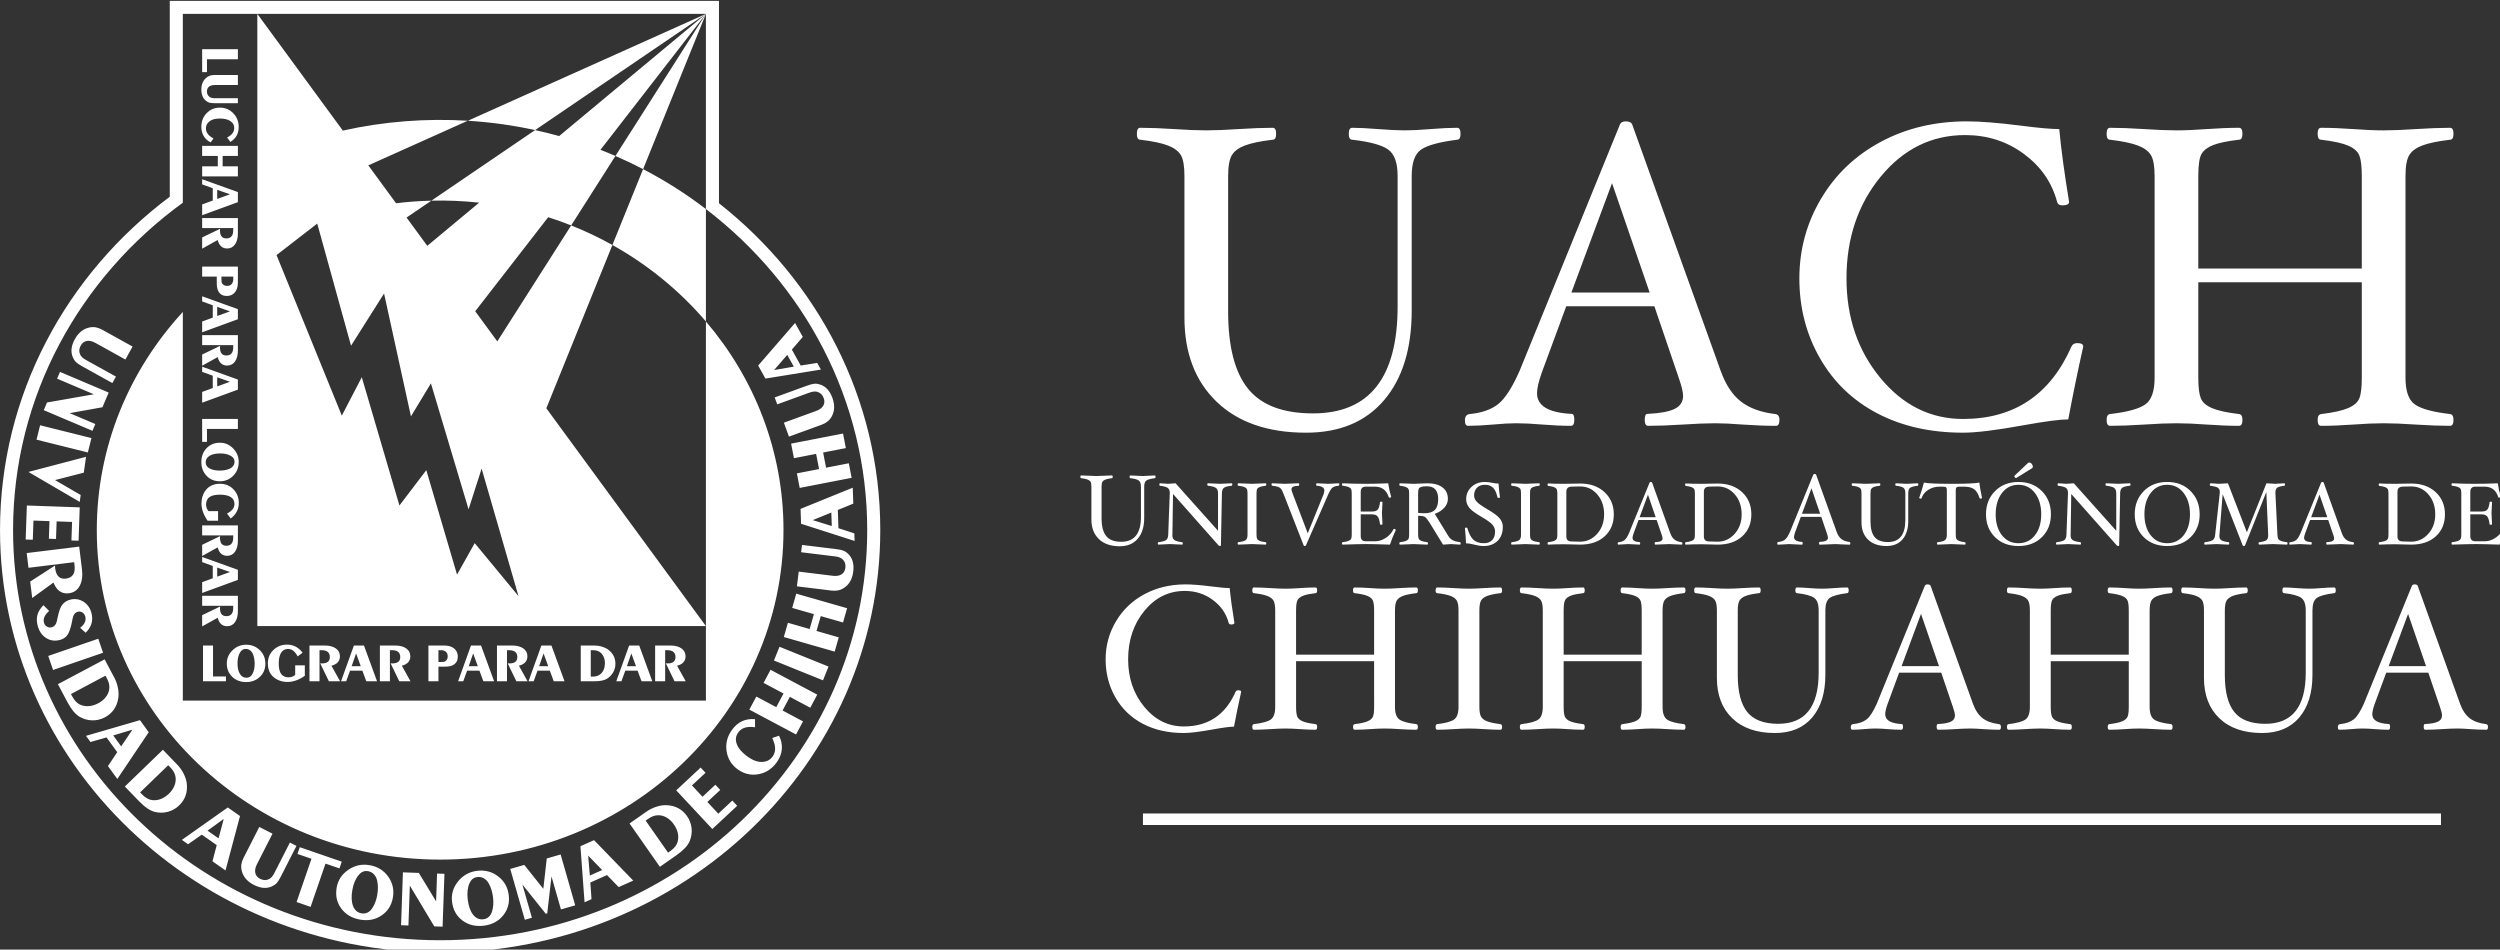 <?xml version="1.0" encoding="UTF-8" standalone="no"?>
<!-- Generator: Adobe Illustrator 16.0.4, SVG Export Plug-In . SVG Version: 6.00 Build 0)  -->

<svg
   xmlns:dc="http://purl.org/dc/elements/1.1/"
   xmlns:cc="http://creativecommons.org/ns#"
   xmlns:rdf="http://www.w3.org/1999/02/22-rdf-syntax-ns#"
   xmlns:svg="http://www.w3.org/2000/svg"
   xmlns="http://www.w3.org/2000/svg"
   xmlns:sodipodi="http://sodipodi.sourceforge.net/DTD/sodipodi-0.dtd"
   xmlns:inkscape="http://www.inkscape.org/namespaces/inkscape"
   version="1.1"
   id="Layer_1"
   x="0px"
   y="0px"
   width="175"
   height="66.47"
   viewBox="0 0 175 66.47"
   enable-background="new 0 0 792 612"
   xml:space="preserve"
   inkscape:version="0.48.5 r10040"
   sodipodi:docname="escudo_footer_white.svg"><rect x="0" y="0" width="175" height="66.47" fill="#333333" stroke="none"/><defs
     id="defs8" /><sodipodi:namedview
     pagecolor="#ffffff"
     bordercolor="#666666"
     borderopacity="1"
     objecttolerance="10"
     gridtolerance="10"
     guidetolerance="10"
     inkscape:pageopacity="0"
     inkscape:pageshadow="2"
     inkscape:window-width="1182"
     inkscape:window-height="604"
     id="namedview6"
     showgrid="false"
     inkscape:zoom="4.5714286"
     inkscape:cx="87.5"
     inkscape:cy="33.235001"
     inkscape:window-x="0"
     inkscape:window-y="271"
     inkscape:window-maximized="0"
     inkscape:current-layer="Layer_1" /><g
     id="Layer_x0020_1"
     transform="matrix(0.222,0,0,0.222,-0.37,-29.069)"><path
       d="m 228.366,195.022 c 31.047,24.433 50.865,61.527 50.865,103.06 0,73.558 -62.146,133.21 -138.781,133.21 -76.634,0 -138.78,-59.652 -138.78,-133.21 0,-42.706 20.955,-80.722 53.525,-105.099 v -61.776 h 173.171 v 63.815 z m -191.267,56.699 -9.604,-5.322 c -0.844,-0.467 -1.472,-0.901 -1.881,-1.299 -0.407,-0.4 -0.735,-0.905 -0.988,-1.52 -0.733,-1.704 -0.517,-3.605 0.646,-5.704 1.149,-2.071 2.698,-3.298 4.647,-3.685 1.295,-0.275 2.613,-0.04 3.955,0.703 l 9.6,5.322 -2.267,4.091 -9.447,-5.237 c -1.021,-0.566 -1.937,-0.771 -2.746,-0.622 -0.809,0.153 -1.442,0.645 -1.902,1.476 -0.552,0.992 -0.59,1.963 -0.126,2.907 0.305,0.587 0.901,1.127 1.791,1.62 l 9.45,5.237 -1.128,2.033 0,0 z m -16.515,-3.517 15.351,6.516 -1.962,4.628 -10.327,1.865 8.08,3.43 -0.909,2.141 -15.354,-6.516 1.025,-2.417 14.765,-2.589 -11.58,-4.917 0.911,-2.141 0,0 z m -6.271,16.83 16.183,4.036 -1.131,4.536 -16.184,-4.035 1.132,-4.537 0,0 z m -3.684,14.715 18.167,-4.77 -0.702,5.003 -9.091,2.333 8.104,4.7 -0.308,2.176 -16.17,-9.442 0,0 z m -0.491,10.584 16.668,0.583 -0.368,10.524 -2.25,-0.081 0.205,-5.846 -4.873,-0.171 -0.193,5.548 -2.251,-0.077 0.195,-5.549 -5.05,-0.178 -0.211,6.046 -2.249,-0.075 0.377,-10.724 0,0 z m -0.058,14.998 16.555,-2.034 0.871,7.102 c 0.266,2.147 0.029,3.908 -0.711,5.276 -0.74,1.369 -1.878,2.145 -3.416,2.33 -2.234,0.275 -3.852,-0.852 -4.851,-3.385 l -6.708,4.879 -0.636,-5.186 7.82,-5.042 c 0,0.268 0.017,0.543 0.051,0.825 0.299,2.436 1.423,3.529 3.376,3.29 2.134,-0.266 3.046,-1.667 2.734,-4.214 l -0.12,-0.968 -14.397,1.768 -0.568,-4.641 0,0 z m 5.282,16.433 1.805,1.812 c -1.382,1.211 -1.933,2.41 -1.66,3.596 0.131,0.569 0.427,1.004 0.893,1.309 0.463,0.302 0.972,0.394 1.522,0.263 0.617,-0.142 1.085,-0.531 1.399,-1.169 0.158,-0.291 0.332,-0.938 0.525,-1.942 0.398,-1.993 0.895,-3.352 1.5,-4.068 0.67,-0.809 1.53,-1.333 2.588,-1.575 1.512,-0.347 2.9,-0.096 4.163,0.748 1.265,0.845 2.087,2.082 2.46,3.705 0.53,2.292 -0.104,4.291 -1.897,6.007 l -1.719,-1.556 c 1.379,-1.053 1.927,-2.212 1.634,-3.483 -0.131,-0.564 -0.42,-1.004 -0.868,-1.309 -0.449,-0.308 -0.934,-0.402 -1.452,-0.281 -0.617,0.142 -1.084,0.531 -1.398,1.168 -0.139,0.288 -0.301,0.954 -0.491,1.987 -0.264,1.375 -0.617,2.555 -1.059,3.529 -0.549,1.186 -1.527,1.944 -2.94,2.268 -1.608,0.374 -3.055,0.112 -4.339,-0.781 -1.283,-0.89 -2.131,-2.222 -2.54,-3.993 -0.28,-1.219 -0.273,-2.318 0.021,-3.301 0.297,-0.991 0.914,-1.966 1.853,-2.934 z m 1.514,16.005 15.771,-5.432 1.524,4.423 -15.772,5.432 -1.523,-4.423 0,0 z m 3.05,8.906 14.728,-7.83 3.028,5.697 c 0.563,1.061 0.958,2.174 1.181,3.338 0.224,1.166 0.256,2.243 0.103,3.231 -0.46,2.757 -1.87,4.76 -4.223,6.015 -1.251,0.664 -2.578,0.982 -3.981,0.954 -1.402,-0.028 -2.729,-0.399 -3.977,-1.113 -1.333,-0.765 -2.613,-2.304 -3.842,-4.614 l -3.017,-5.678 0,0 z m 4.118,3.108 0.412,0.775 c 0.75,1.414 1.703,2.321 2.862,2.723 1.694,0.592 3.489,0.385 5.388,-0.628 0.956,-0.508 1.737,-1.152 2.341,-1.936 0.602,-0.785 0.958,-1.619 1.071,-2.511 0.146,-1.041 -0.095,-2.149 -0.722,-3.329 l -0.468,-0.884 -10.884,5.79 0,0 z m 4.735,13.181 17.023,-4.948 2.761,3.804 -9.906,14.743 -2.954,-4.068 2.931,-4.386 -3.38,-4.652 -5.064,1.454 -1.411,-1.947 0,0 z m 8.595,-0.124 2.5,3.441 3.538,-5.261 -6.038,1.82 z m 3.662,16.101 12,-11.586 4.481,4.643 c 0.834,0.859 1.519,1.823 2.055,2.884 0.535,1.058 0.866,2.081 0.99,3.077 0.316,2.776 -0.486,5.087 -2.403,6.939 -1.02,0.99 -2.206,1.657 -3.564,2.017 -1.356,0.36 -2.731,0.367 -4.13,0.025 -1.49,-0.368 -3.144,-1.492 -4.962,-3.373 l -4.467,-4.626 0,0 z m 4.814,1.853 0.607,0.628 c 1.113,1.152 2.28,1.764 3.506,1.833 1.791,0.102 3.457,-0.597 5.005,-2.089 0.781,-0.753 1.35,-1.591 1.715,-2.508 0.363,-0.92 0.478,-1.823 0.339,-2.71 -0.146,-1.041 -0.682,-2.039 -1.608,-2.999 l -0.697,-0.721 -8.867,8.566 z m 13.163,14.974 14.484,-10.222 3.849,2.698 -4.568,17.161 -4.118,-2.882 1.346,-5.1 -4.71,-3.301 -4.317,3.021 -1.966,-1.375 z m 8.088,-2.914 3.48,2.436 1.632,-6.122 -5.112,3.686 0,0 z m 28.046,4.807 -4.983,9.781 c -0.439,0.862 -0.852,1.504 -1.234,1.926 -0.383,0.422 -0.877,0.77 -1.483,1.043 -1.677,0.79 -3.584,0.645 -5.724,-0.446 -2.109,-1.077 -3.391,-2.584 -3.846,-4.514 -0.318,-1.284 -0.129,-2.612 0.568,-3.978 l 4.983,-9.784 4.167,2.126 -4.903,9.624 c -0.531,1.041 -0.705,1.961 -0.524,2.764 0.18,0.806 0.694,1.421 1.54,1.854 1.01,0.514 1.981,0.521 2.907,0.019 0.578,-0.32 1.095,-0.935 1.558,-1.842 l 4.904,-9.628 2.07,1.055 0,0 z m 0.036,17.708 4.697,-13.641 -4.421,-1.523 0.733,-2.126 13.241,4.56 -0.733,2.125 -4.396,-1.514 -4.698,13.646 -4.423,-1.527 0,0 z m 12.646,-4.569 c 0.412,-2.351 1.643,-4.22 3.692,-5.611 2.046,-1.393 4.285,-1.873 6.714,-1.443 2.497,0.441 4.446,1.646 5.85,3.624 1.404,1.97 1.892,4.183 1.459,6.628 -0.429,2.433 -1.624,4.303 -3.581,5.614 -1.958,1.316 -4.2,1.749 -6.73,1.303 -2.592,-0.458 -4.586,-1.634 -5.978,-3.527 -1.39,-1.901 -1.868,-4.094 -1.426,-6.588 z m 7.833,8.132 c 0.672,0.12 1.303,0.039 1.896,-0.249 0.593,-0.283 1.086,-0.741 1.486,-1.361 0.756,-1.138 1.279,-2.51 1.564,-4.119 0.292,-1.655 0.292,-3.155 0.004,-4.49 -0.174,-0.845 -0.515,-1.532 -1.019,-2.073 -0.508,-0.54 -1.13,-0.874 -1.865,-1.002 -1.12,-0.2 -2.083,0.18 -2.895,1.14 -1.015,1.143 -1.699,2.723 -2.056,4.742 -0.37,2.087 -0.294,3.784 0.216,5.101 0.514,1.322 1.401,2.09 2.666,2.312 h 0.003 z m 12.47,3.747 0.583,-16.673 5.021,0.178 5.444,8.977 0.304,-8.773 2.324,0.077 -0.583,16.67 -2.622,-0.092 -7.709,-12.852 -0.438,12.571 -2.324,-0.083 0,0 z m 16.074,-7.363 c -0.292,-2.366 0.337,-4.517 1.892,-6.445 1.551,-1.928 3.552,-3.041 6,-3.343 2.514,-0.307 4.734,0.276 6.651,1.752 1.923,1.476 3.033,3.447 3.337,5.915 0.301,2.449 -0.294,4.59 -1.781,6.416 -1.49,1.83 -3.509,2.9 -6.059,3.216 -2.613,0.32 -4.865,-0.223 -6.75,-1.63 -1.883,-1.408 -2.982,-3.366 -3.29,-5.881 l 0,0 z m 9.869,5.488 c 0.678,-0.083 1.257,-0.348 1.741,-0.792 0.485,-0.445 0.822,-1.026 1.021,-1.739 0.394,-1.307 0.491,-2.772 0.292,-4.393 -0.204,-1.674 -0.642,-3.106 -1.306,-4.298 -0.416,-0.761 -0.939,-1.316 -1.582,-1.685 -0.642,-0.365 -1.335,-0.506 -2.079,-0.411 -1.125,0.138 -1.938,0.782 -2.435,1.935 -0.635,1.389 -0.828,3.101 -0.577,5.136 0.256,2.103 0.826,3.708 1.699,4.816 0.876,1.11 1.953,1.588 3.226,1.431 l 0,0 z m 13.078,0.157 -4.599,-16.034 4.423,-1.268 6.01,7.539 1.084,-9.571 4.374,-1.258 4.596,16.035 -4.496,1.289 -2.984,-10.407 -1.339,11.651 -0.458,0.128 -7.379,-9.226 3.005,10.479 -2.237,0.643 0,0 z m 18.834,-5.517 -1.3,-17.678 4.295,-1.914 12.357,12.757 -4.592,2.047 -3.683,-3.785 -5.251,2.34 0.367,5.258 -2.193,0.975 z m 1.666,-8.431 3.882,-1.732 -4.41,-4.551 0.528,6.283 z m 22.087,-2.754 -9.565,-13.661 5.284,-3.701 c 0.981,-0.688 2.04,-1.216 3.169,-1.579 1.129,-0.363 2.196,-0.53 3.195,-0.494 2.792,0.12 4.953,1.272 6.481,3.457 0.815,1.161 1.289,2.438 1.434,3.834 0.145,1.4 -0.065,2.759 -0.622,4.084 -0.596,1.415 -1.968,2.874 -4.108,4.374 l -5.268,3.686 0,0 z m 2.582,-4.466 0.717,-0.501 c 1.313,-0.919 2.099,-1.974 2.357,-3.175 0.379,-1.751 -0.046,-3.507 -1.28,-5.271 -0.622,-0.887 -1.358,-1.581 -2.209,-2.086 -0.848,-0.503 -1.722,-0.759 -2.622,-0.759 -1.051,-0.021 -2.121,0.354 -3.211,1.118 l -0.822,0.578 7.07,10.096 0,0 z m 13.95,-7.45 -11.377,-12.196 7.7,-7.184 1.536,1.649 -4.279,3.987 3.326,3.569 4.06,-3.788 1.536,1.646 -4.064,3.783 3.449,3.697 4.425,-4.129 1.536,1.65 -7.848,7.316 0,0 z m 13.466,-34.628 0.011,2.544 c -1.293,-0.178 -2.366,-0.134 -3.218,0.132 -0.854,0.27 -1.553,0.775 -2.092,1.515 -0.802,1.105 -0.947,2.336 -0.437,3.686 0.516,1.349 1.622,2.646 3.321,3.876 2.006,1.459 3.865,1.997 5.571,1.61 0.979,-0.216 1.765,-0.729 2.351,-1.538 0.805,-1.107 1.021,-2.401 0.657,-3.883 -0.129,-0.527 -0.375,-1.197 -0.732,-2.013 l 2.129,-0.714 c 0.717,1.365 1.015,2.778 0.893,4.235 -0.121,1.457 -0.667,2.854 -1.636,4.188 -1.501,2.065 -3.426,3.307 -5.778,3.719 -2.351,0.413 -4.525,-0.105 -6.521,-1.551 -1.982,-1.445 -3.147,-3.367 -3.49,-5.77 -0.348,-2.403 0.223,-4.624 1.703,-6.662 1.828,-2.524 4.254,-3.646 7.268,-3.374 l 0,0 z m 12.939,4.818 -14.729,-7.831 2.197,-4.13 6.292,3.345 2.289,-4.305 -6.292,-3.345 2.197,-4.13 14.728,7.831 -2.197,4.131 -6.448,-3.43 -2.289,4.308 6.449,3.427 -2.197,4.129 0,0 z m 8.49,-17.072 -15.463,-6.249 1.75,-4.334 15.465,6.245 -1.752,4.338 0,0 z m 3.687,-9.055 -16.034,-4.597 1.289,-4.493 6.852,1.965 1.342,-4.69 -6.848,-1.962 1.287,-4.498 16.034,4.598 -1.289,4.496 -7.019,-2.011 -1.346,4.687 7.022,2.012 -1.29,4.493 0,0 z m -10.298,-33.639 10.898,1.339 c 0.958,0.117 1.703,0.284 2.23,0.5 0.525,0.214 1.02,0.563 1.485,1.038 1.32,1.303 1.83,3.15 1.539,5.533 -0.292,2.352 -1.267,4.065 -2.926,5.156 -1.101,0.736 -2.411,1.016 -3.932,0.828 l -10.899,-1.336 0.57,-4.643 10.725,1.316 c 1.158,0.142 2.082,-0.011 2.776,-0.455 0.694,-0.441 1.096,-1.136 1.215,-2.078 0.136,-1.127 -0.191,-2.045 -0.978,-2.743 -0.5,-0.43 -1.256,-0.708 -2.264,-0.831 l -10.724,-1.317 0.285,-2.307 0,0 z m 16.584,-1.255 -16.883,-5.414 -0.16,-4.698 16.458,-6.681 0.172,5.025 -4.884,1.998 0.203,5.746 5.008,1.63 0.086,2.394 0,0 z m -7.196,-4.701 -0.15,-4.248 -5.873,2.382 6.023,1.866 z m 6.259,-15.201 -16.375,3.181 -0.889,-4.587 6.995,-1.362 -0.932,-4.785 -6.993,1.358 -0.893,-4.591 16.374,-3.179 0.89,4.589 -7.169,1.392 0.933,4.788 7.167,-1.395 0.892,4.591 z m -24.267,-25.348 10.315,-3.755 c 0.907,-0.331 1.647,-0.519 2.216,-0.567 0.567,-0.047 1.165,0.038 1.794,0.253 1.765,0.562 3.061,1.971 3.883,4.229 0.808,2.225 0.717,4.2 -0.269,5.923 -0.641,1.157 -1.686,1.997 -3.126,2.521 l -10.313,3.757 -1.601,-4.395 10.15,-3.695 c 1.098,-0.4 1.853,-0.957 2.27,-1.665 0.415,-0.71 0.461,-1.511 0.136,-2.404 -0.39,-1.067 -1.092,-1.732 -2.111,-2 -0.642,-0.155 -1.441,-0.061 -2.396,0.288 l -10.152,3.695 -0.796,-2.185 0,0 z m 14.575,-8.787 -17.499,2.839 -2.278,-4.112 11.63,-13.423 2.437,4.396 -3.449,3.996 2.79,5.03 5.205,-0.826 1.164,2.1 z m -8.544,-0.922 -2.063,-3.717 -4.151,4.787 6.214,-1.07 z M 65.408,146.464 h 11.268 v 3.159 H 66.93 v 4.073 h -1.521 v -7.232 z m 0.271,199.292 v -11.271 h 3.159 v 9.749 h 4.073 v 1.522 h -7.232 z m 7.502,-5.608 c 0,-1.61 0.599,-2.999 1.8,-4.165 1.199,-1.164 2.632,-1.747 4.299,-1.747 1.712,0 3.151,0.569 4.316,1.722 1.166,1.146 1.75,2.559 1.75,4.24 0,1.666 -0.575,3.053 -1.725,4.152 -1.149,1.107 -2.591,1.658 -4.324,1.658 -1.781,0 -3.244,-0.551 -4.394,-1.645 -1.147,-1.097 -1.722,-2.507 -1.722,-4.215 z m 6.168,4.491 c 0.461,0 0.872,-0.127 1.232,-0.386 0.362,-0.263 0.637,-0.622 0.828,-1.083 0.371,-0.842 0.558,-1.818 0.558,-2.921 0,-1.139 -0.175,-2.137 -0.524,-2.991 -0.214,-0.541 -0.521,-0.96 -0.921,-1.258 -0.4,-0.297 -0.853,-0.449 -1.361,-0.449 -0.766,0 -1.361,0.368 -1.791,1.099 -0.542,0.88 -0.812,2.013 -0.812,3.394 0,1.436 0.249,2.558 0.743,3.372 0.499,0.817 1.18,1.223 2.048,1.223 l 0,0 z m 18.433,-3.902 v 3.296 c -1.859,1.293 -3.669,1.943 -5.425,1.943 -1.688,0 -3.135,-0.487 -4.341,-1.455 -1.263,-1.033 -1.892,-2.489 -1.892,-4.356 0,-1.848 0.658,-3.343 1.974,-4.479 1.127,-0.992 2.485,-1.486 4.074,-1.486 1.992,0 3.628,0.852 4.898,2.55 l -1.552,1.166 c -0.429,-0.812 -0.888,-1.405 -1.379,-1.782 -0.489,-0.379 -1.051,-0.564 -1.68,-0.564 -0.935,0 -1.653,0.396 -2.154,1.187 -0.502,0.8 -0.751,1.932 -0.751,3.406 0,1.41 0.237,2.48 0.708,3.21 0.225,0.352 0.545,0.629 0.962,0.836 0.418,0.209 0.875,0.313 1.369,0.313 0.868,0 1.583,-0.258 2.148,-0.775 v -3.009 h 3.041 l 0,-10e-4 z m 1.467,5.019 v -11.268 h 4.832 c 1.467,0 2.626,0.304 3.48,0.914 0.858,0.604 1.286,1.434 1.286,2.48 0,1.519 -0.89,2.515 -2.671,2.974 l 2.721,4.899 h -3.528 l -2.74,-5.66 c 0.18,0.022 0.366,0.033 0.559,0.033 1.654,0 2.482,-0.661 2.482,-1.994 0,-1.451 -0.864,-2.177 -2.599,-2.177 h -0.661 v 9.798 h -3.161 l 0,10e-4 z m 9.952,0 4.052,-11.268 h 3.179 l 4.122,11.268 h -3.397 l -1.231,-3.342 h -3.885 l -1.218,3.342 h -1.622 z m 3.344,-4.746 h 2.871 l -1.47,-4.024 -1.401,4.024 z m 8.905,4.746 v -11.268 h 4.829 c 1.466,0 2.625,0.304 3.479,0.914 0.858,0.604 1.287,1.434 1.287,2.48 0,1.519 -0.891,2.515 -2.669,2.974 l 2.718,4.899 h -3.529 l -2.737,-5.66 c 0.18,0.022 0.367,0.033 0.557,0.033 1.656,0 2.485,-0.661 2.485,-1.994 0,-1.451 -0.868,-2.177 -2.603,-2.177 h -0.658 v 9.798 h -3.159 z m 15.305,0 v -11.268 h 5.018 c 1.307,0 2.34,0.314 3.101,0.945 0.759,0.63 1.143,1.486 1.143,2.566 0,1.172 -0.465,2.034 -1.388,2.587 -0.609,0.373 -1.47,0.558 -2.587,0.558 h -2.127 v 4.611 h -3.16 l 0,10e-4 z m 3.159,-6.082 h 0.845 c 0.418,0 0.71,-0.017 0.876,-0.05 0.171,-0.033 0.348,-0.117 0.524,-0.255 0.452,-0.314 0.678,-0.822 0.678,-1.519 0,-0.578 -0.19,-1.036 -0.567,-1.379 -0.377,-0.343 -0.88,-0.514 -1.512,-0.514 h -0.845 v 3.717 z m 6.2,6.082 4.056,-11.268 h 3.175 l 4.122,11.268 h -3.396 l -1.233,-3.342 h -3.885 l -1.219,3.342 h -1.62 l 0,0 z m 3.345,-4.746 h 2.875 l -1.474,-4.024 -1.401,4.024 0,0 z m 8.905,4.746 v -11.268 h 4.832 c 1.463,0 2.625,0.304 3.479,0.914 0.854,0.604 1.287,1.434 1.287,2.48 0,1.519 -0.894,2.515 -2.671,2.974 l 2.72,4.899 h -3.532 l -2.736,-5.66 c 0.18,0.022 0.366,0.033 0.557,0.033 1.656,0 2.484,-0.661 2.484,-1.994 0,-1.451 -0.867,-2.177 -2.602,-2.177 h -0.658 v 9.798 h -3.16 z m 9.952,0 4.052,-11.268 h 3.175 l 4.125,11.268 h -3.398 l -1.234,-3.342 h -3.882 l -1.218,3.342 h -1.62 l 0,0 z m 3.342,-4.746 h 2.873 l -1.469,-4.024 -1.404,4.024 0,0 z m 13.128,4.746 v -11.268 h 4.36 c 0.809,0 1.597,0.117 2.363,0.354 0.766,0.239 1.421,0.561 1.961,0.965 1.5,1.146 2.246,2.623 2.246,4.428 0,0.954 -0.23,1.845 -0.69,2.677 -0.462,0.825 -1.107,1.5 -1.928,2.017 -0.877,0.554 -2.204,0.828 -3.972,0.828 h -4.34 z m 3.158,-1.47 h 0.593 c 1.08,0 1.925,-0.281 2.533,-0.845 0.891,-0.823 1.335,-1.959 1.335,-3.41 0,-0.734 -0.137,-1.405 -0.416,-2.011 -0.275,-0.609 -0.662,-1.091 -1.155,-1.44 -0.576,-0.413 -1.313,-0.622 -2.214,-0.622 h -0.677 v 8.328 l 10e-4,0 z m 8.044,1.47 4.052,-11.268 h 3.179 l 4.121,11.268 h -3.395 l -1.234,-3.342 h -3.886 l -1.218,3.342 h -1.619 l 0,0 z m 3.345,-4.746 h 2.875 l -1.47,-4.024 -1.405,4.024 z m 8.904,4.746 v -11.268 h 4.832 c 1.465,0 2.623,0.304 3.481,0.914 0.855,0.604 1.282,1.434 1.282,2.48 0,1.519 -0.889,2.515 -2.671,2.974 l 2.722,4.899 h -3.53 l -2.737,-5.66 c 0.18,0.022 0.367,0.033 0.557,0.033 1.656,0 2.485,-0.661 2.485,-1.994 0,-1.451 -0.869,-2.177 -2.603,-2.177 h -0.658 v 9.798 h -3.16 l 0,10e-4 z M 76.676,163.477 H 69.26 c -0.653,0 -1.165,-0.05 -1.536,-0.151 -0.374,-0.101 -0.732,-0.293 -1.083,-0.574 -0.992,-0.766 -1.486,-1.958 -1.486,-3.582 0,-1.599 0.511,-2.831 1.537,-3.699 0.677,-0.586 1.532,-0.879 2.567,-0.879 h 7.416 v 3.161 H 69.38 c -0.792,0 -1.399,0.176 -1.827,0.53 -0.428,0.355 -0.642,0.854 -0.642,1.498 0,0.764 0.295,1.349 0.879,1.753 0.37,0.25 0.9,0.375 1.589,0.375 h 7.296 v 1.568 z m -2.382,12.215 -1.014,-1.385 c 0.777,-0.416 1.347,-0.867 1.707,-1.351 0.36,-0.486 0.54,-1.038 0.54,-1.656 0,-0.924 -0.406,-1.652 -1.224,-2.189 -0.817,-0.537 -1.935,-0.8 -3.354,-0.8 -1.676,0 -2.905,0.443 -3.685,1.333 -0.449,0.508 -0.674,1.095 -0.674,1.774 0,0.924 0.396,1.718 1.183,2.381 0.28,0.237 0.681,0.507 1.2,0.812 l -0.879,1.233 c -0.935,-0.463 -1.658,-1.115 -2.17,-1.961 -0.514,-0.844 -0.769,-1.823 -0.769,-2.938 0,-1.725 0.562,-3.165 1.681,-4.326 1.119,-1.162 2.514,-1.74 4.182,-1.74 1.653,0 3.055,0.588 4.196,1.767 1.144,1.175 1.717,2.616 1.717,4.317 0.002,2.106 -0.877,3.681 -2.637,4.729 l 0,0 z m -8.886,1.252 h 11.268 v 3.158 h -4.814 v 3.295 h 4.814 v 3.159 H 65.408 v -3.159 h 4.933 v -3.295 h -4.933 v -3.158 z m 0,10.51 11.268,4.053 v 3.177 l -11.268,4.121 v -3.395 l 3.344,-1.234 v -3.884 l -3.344,-1.218 v -1.62 l 0,0 z m 4.748,3.343 v 2.873 l 4.022,-1.47 -4.022,-1.403 z m -4.748,8.905 h 11.268 v 4.83 c 0,1.466 -0.302,2.625 -0.913,3.482 -0.607,0.854 -1.434,1.283 -2.483,1.283 -1.517,0 -2.513,-0.889 -2.973,-2.67 l -4.9,2.722 v -3.531 l 5.661,-2.737 c -0.024,0.178 -0.035,0.364 -0.035,0.559 0,1.654 0.665,2.48 1.994,2.48 1.452,0 2.179,-0.869 2.179,-2.601 v -0.66 h -9.799 v -3.157 z m 0,15.306 h 11.268 v 5.015 c 0,1.31 -0.315,2.342 -0.944,3.101 -0.63,0.763 -1.489,1.143 -2.569,1.143 -1.172,0 -2.031,-0.462 -2.584,-1.386 -0.372,-0.61 -0.558,-1.468 -0.558,-2.585 v -2.13 h -4.612 v -3.158 z m 6.083,3.157 v 0.846 c 0,0.417 0.018,0.71 0.05,0.877 0.034,0.17 0.121,0.346 0.252,0.525 0.316,0.448 0.824,0.676 1.522,0.676 0.573,0 1.032,-0.188 1.376,-0.567 0.346,-0.376 0.517,-0.879 0.517,-1.512 v -0.846 h -3.717 z m -6.083,6.202 11.268,4.055 v 3.174 l -11.268,4.124 v -3.395 l 3.344,-1.234 v -3.888 l -3.344,-1.215 v -1.621 z m 4.748,3.345 v 2.871 l 4.022,-1.468 -4.022,-1.403 z m -4.748,8.901 h 11.268 v 4.834 c 0,1.463 -0.302,2.625 -0.913,3.481 -0.607,0.856 -1.434,1.284 -2.483,1.284 -1.517,0 -2.513,-0.89 -2.973,-2.671 l -4.9,2.721 v -3.529 l 5.661,-2.736 c -0.024,0.179 -0.035,0.366 -0.035,0.557 0,1.658 0.665,2.483 1.994,2.483 1.452,0 2.179,-0.865 2.179,-2.602 v -0.661 h -9.799 v -3.161 l 0.001,0 z m 0,9.952 11.268,4.055 v 3.176 l -11.268,4.122 v -3.395 l 3.344,-1.232 v -3.886 l -3.344,-1.217 v -1.623 z m 4.748,3.347 v 2.873 l 4.022,-1.47 -4.022,-1.403 z m -4.748,13.126 h 11.268 v 3.159 H 66.93 v 4.07 h -1.521 v -7.229 l -0.001,0 z m 5.611,7.502 c 1.612,0 2.997,0.6 4.164,1.799 1.164,1.199 1.75,2.631 1.75,4.298 0,1.713 -0.576,3.152 -1.725,4.319 -1.149,1.165 -2.562,1.744 -4.239,1.744 -1.668,0 -3.052,-0.57 -4.158,-1.718 -1.104,-1.151 -1.655,-2.592 -1.655,-4.325 0,-1.782 0.548,-3.243 1.645,-4.395 1.1,-1.147 2.504,-1.722 4.218,-1.722 l 0,0 z m -4.495,6.166 c 0,0.464 0.129,0.873 0.388,1.234 0.259,0.36 0.62,0.638 1.079,0.829 0.848,0.371 1.822,0.557 2.927,0.557 1.136,0 2.133,-0.176 2.99,-0.526 0.541,-0.212 0.96,-0.518 1.257,-0.92 0.3,-0.402 0.449,-0.855 0.449,-1.36 0,-0.766 -0.367,-1.361 -1.098,-1.792 -0.879,-0.539 -2.01,-0.812 -3.396,-0.812 -1.432,0 -2.555,0.252 -3.372,0.746 -0.816,0.496 -1.224,1.175 -1.224,2.044 l 0,0 z m 3.902,18.434 H 67.13 c -1.294,-1.859 -1.939,-3.671 -1.939,-5.425 0,-1.689 0.482,-3.136 1.451,-4.341 1.038,-1.263 2.49,-1.892 4.359,-1.892 1.846,0 3.339,0.655 4.477,1.977 0.992,1.124 1.486,2.482 1.486,4.072 0,1.992 -0.85,3.624 -2.548,4.897 l -1.168,-1.55 c 0.812,-0.433 1.404,-0.891 1.783,-1.382 0.377,-0.491 0.568,-1.048 0.568,-1.678 0,-0.935 -0.398,-1.655 -1.192,-2.158 -0.794,-0.498 -1.928,-0.747 -3.404,-0.747 -1.41,0 -2.478,0.236 -3.21,0.707 -0.349,0.222 -0.63,0.55 -0.836,0.963 -0.208,0.416 -0.313,0.877 -0.313,1.369 0,0.866 0.259,1.583 0.776,2.147 h 3.009 v 3.041 l -0.003,0 z m -5.018,1.47 h 11.268 v 4.83 c 0,1.464 -0.302,2.627 -0.913,3.478 -0.607,0.856 -1.434,1.282 -2.483,1.282 -1.519,0 -2.513,-0.883 -2.973,-2.663 l -4.9,2.721 v -3.533 l 5.661,-2.737 c -0.024,0.176 -0.035,0.367 -0.035,0.556 0,1.657 0.664,2.482 1.994,2.482 1.452,0 2.179,-0.865 2.179,-2.601 v -0.661 h -9.799 v -3.154 z m 0,9.947 11.268,4.057 v 3.177 l -11.268,4.119 v -3.394 l 3.344,-1.23 v -3.89 l -3.344,-1.217 v -1.622 l 0,0 z m 4.748,3.346 v 2.871 l 4.022,-1.467 -4.022,-1.404 0,0 z m -4.748,8.905 h 11.268 v 4.831 c 0,1.464 -0.302,2.623 -0.913,3.48 -0.607,0.858 -1.434,1.283 -2.483,1.283 -1.519,0 -2.513,-0.89 -2.973,-2.672 l -4.9,2.725 v -3.532 l 5.661,-2.74 c -0.024,0.185 -0.035,0.37 -0.035,0.56 0,1.656 0.664,2.485 1.994,2.485 1.452,0 2.179,-0.868 2.179,-2.603 v -0.658 h -9.799 v -3.159 z m 296.646,68.638 h 409.285 v 3.636 H 362.054 v -3.636 z m 30.966,-38.341 c -0.774,3.442 -1.525,7.097 -2.259,10.965 -1.224,0 -3.45,0.292 -6.674,0.873 -4.129,0.751 -7.183,1.129 -9.16,1.129 -4.901,0 -9.202,-0.965 -12.902,-2.904 -3.694,-1.936 -6.576,-4.709 -8.643,-8.309 -2.064,-3.602 -3.097,-7.601 -3.097,-12.008 0,-4.345 1.098,-8.354 3.281,-12.02 2.184,-3.667 5.182,-6.516 9.008,-8.558 3.828,-2.043 8.139,-3.064 12.932,-3.064 2.023,0 4.73,0.216 8.129,0.645 2.644,0.345 4.568,0.517 5.775,0.517 0.278,3.009 0.772,6.663 1.482,10.963 0,0.349 -0.343,0.519 -1.031,0.519 -0.432,0 -0.688,-0.17 -0.777,-0.519 -0.772,-2.922 -2.438,-5.327 -4.998,-7.221 -2.557,-1.892 -5.502,-2.841 -8.835,-2.841 -5.055,0 -9.29,2.088 -12.718,6.259 -3.432,4.171 -5.149,9.276 -5.149,15.32 0,5.866 1.699,10.855 5.092,14.974 3.398,4.118 7.55,6.181 12.451,6.181 7.676,0 13.116,-3.633 16.318,-10.9 0.152,-0.341 0.443,-0.515 0.871,-0.515 0.603,0 0.904,0.174 0.904,0.514 l 0,0 z m 55.734,11.032 c 0,0.603 -0.175,0.904 -0.519,0.904 -1.461,0 -3.195,-0.065 -5.191,-0.195 -1.892,-0.127 -3.493,-0.192 -4.806,-0.192 -1.313,0 -2.828,0.065 -4.548,0.192 -1.806,0.13 -3.43,0.195 -4.87,0.195 -0.345,0 -0.517,-0.302 -0.517,-0.904 0,-0.536 0.183,-0.828 0.55,-0.87 1.806,-0.216 3.148,-0.518 4.028,-0.891 0.885,-0.38 1.454,-0.871 1.699,-1.486 0.249,-0.611 0.366,-1.634 0.366,-3.075 V 339.431 H 410.34 v 14.384 c 0,1.441 0.128,2.464 0.376,3.075 0.248,0.615 0.805,1.106 1.686,1.486 0.884,0.373 2.24,0.675 4.067,0.891 0.342,0.042 0.513,0.334 0.513,0.87 0,0.603 -0.171,0.904 -0.513,0.904 -1.444,0 -3.064,-0.065 -4.873,-0.195 -1.718,-0.127 -3.233,-0.192 -4.548,-0.192 -1.311,0 -2.926,0.065 -4.837,0.192 -2,0.13 -3.719,0.195 -5.159,0.195 -0.343,0 -0.517,-0.302 -0.517,-0.904 0,-0.536 0.174,-0.828 0.517,-0.87 2.599,-0.302 4.374,-0.787 5.31,-1.451 0.938,-0.667 1.397,-2 1.397,-4.001 v -30.358 c 0,-1.507 -0.183,-2.56 -0.559,-3.173 -0.377,-0.611 -1.042,-1.093 -1.99,-1.453 -0.944,-0.353 -2.331,-0.642 -4.158,-0.857 -0.343,0 -0.517,-0.301 -0.517,-0.903 0,-0.589 0.174,-0.891 0.517,-0.891 1.44,0 3.159,0.062 5.159,0.192 1.911,0.129 3.526,0.195 4.837,0.195 1.314,0 2.83,-0.066 4.548,-0.195 1.809,-0.131 3.429,-0.192 4.873,-0.192 0.342,0 0.513,0.302 0.513,0.891 0,0.603 -0.171,0.903 -0.513,0.903 -1.681,0.192 -2.947,0.45 -3.809,0.773 -0.86,0.32 -1.464,0.765 -1.804,1.312 -0.344,0.547 -0.517,1.68 -0.517,3.398 v 13.91 h 24.606 v -13.91 c 0,-1.44 -0.117,-2.472 -0.366,-3.098 -0.245,-0.622 -0.806,-1.116 -1.675,-1.492 -0.872,-0.377 -2.236,-0.678 -4.086,-0.894 -0.345,0 -0.517,-0.301 -0.517,-0.903 0,-0.589 0.172,-0.891 0.517,-0.891 1.44,0 3.064,0.062 4.868,0.192 1.722,0.129 3.236,0.195 4.55,0.195 1.312,0 2.914,-0.066 4.806,-0.195 1.996,-0.131 3.73,-0.192 5.191,-0.192 0.344,0 0.519,0.302 0.519,0.891 0,0.603 -0.175,0.903 -0.519,0.903 -1.827,0.216 -3.214,0.505 -4.16,0.857 -0.946,0.36 -1.601,0.842 -1.978,1.453 -0.377,0.613 -0.569,1.666 -0.569,3.173 v 30.358 c 0,2.001 0.472,3.334 1.407,4.001 0.937,0.664 2.697,1.149 5.3,1.451 0.346,0.043 0.521,0.335 0.521,0.871 l 0,0 z m 26.543,0 c 0,0.603 -0.171,0.904 -0.52,0.904 -1.438,0 -3.148,-0.065 -5.125,-0.195 -1.892,-0.127 -3.493,-0.192 -4.807,-0.192 -1.312,0 -2.914,0.065 -4.806,0.192 -1.999,0.13 -3.731,0.195 -5.191,0.195 -0.344,0 -0.519,-0.302 -0.519,-0.904 0,-0.536 0.175,-0.828 0.519,-0.87 2.603,-0.302 4.374,-0.787 5.31,-1.451 0.937,-0.667 1.397,-2 1.397,-4.001 v -30.358 c 0,-1.507 -0.182,-2.56 -0.56,-3.173 -0.375,-0.611 -1.041,-1.093 -1.987,-1.453 -0.946,-0.353 -2.333,-0.642 -4.16,-0.857 -0.344,0 -0.519,-0.301 -0.519,-0.903 0,-0.589 0.175,-0.891 0.519,-0.891 1.46,0 3.192,0.062 5.191,0.192 1.892,0.129 3.493,0.195 4.806,0.195 1.313,0 2.915,-0.066 4.807,-0.195 1.977,-0.131 3.687,-0.192 5.125,-0.192 0.349,0 0.52,0.302 0.52,0.891 0,0.603 -0.171,0.903 -0.52,0.903 -1.807,0.216 -3.181,0.505 -4.127,0.857 -0.947,0.36 -1.601,0.831 -1.965,1.434 -0.369,0.604 -0.55,1.663 -0.55,3.192 v 30.358 c 0,1.484 0.181,2.528 0.55,3.141 0.364,0.612 1.018,1.097 1.954,1.449 0.938,0.356 2.303,0.646 4.104,0.862 0.369,0.042 0.554,0.334 0.554,0.87 z m 57.827,0 c 0,0.603 -0.174,0.904 -0.517,0.904 -1.461,0 -3.192,-0.065 -5.192,-0.195 -1.894,-0.127 -3.493,-0.192 -4.805,-0.192 -1.313,0 -2.831,0.065 -4.549,0.192 -1.807,0.13 -3.431,0.195 -4.872,0.195 -0.342,0 -0.514,-0.302 -0.514,-0.904 0,-0.536 0.182,-0.828 0.547,-0.87 1.808,-0.216 3.15,-0.518 4.034,-0.891 0.881,-0.38 1.45,-0.871 1.696,-1.486 0.248,-0.611 0.365,-1.634 0.365,-3.075 V 339.431 H 494.71 v 14.384 c 0,1.441 0.128,2.464 0.378,3.075 0.244,0.615 0.805,1.106 1.686,1.486 0.883,0.373 2.238,0.675 4.065,0.891 0.344,0.042 0.513,0.334 0.513,0.87 0,0.603 -0.169,0.904 -0.513,0.904 -1.441,0 -3.065,-0.065 -4.871,-0.195 -1.72,-0.127 -3.234,-0.192 -4.548,-0.192 -1.31,0 -2.927,0.065 -4.839,0.192 -1.999,0.13 -3.719,0.195 -5.158,0.195 -0.344,0 -0.519,-0.302 -0.519,-0.904 0,-0.536 0.175,-0.828 0.519,-0.87 2.6,-0.302 4.376,-0.787 5.31,-1.451 0.937,-0.667 1.398,-2 1.398,-4.001 v -30.358 c 0,-1.507 -0.183,-2.56 -0.561,-3.173 -0.375,-0.611 -1.041,-1.093 -1.987,-1.453 -0.945,-0.353 -2.333,-0.642 -4.16,-0.857 -0.344,0 -0.519,-0.301 -0.519,-0.903 0,-0.589 0.175,-0.891 0.519,-0.891 1.439,0 3.159,0.062 5.158,0.192 1.912,0.129 3.529,0.195 4.839,0.195 1.313,0 2.828,-0.066 4.548,-0.195 1.806,-0.131 3.43,-0.192 4.871,-0.192 0.344,0 0.513,0.302 0.513,0.891 0,0.603 -0.169,0.903 -0.513,0.903 -1.68,0.192 -2.946,0.45 -3.808,0.773 -0.857,0.32 -1.46,0.765 -1.808,1.312 -0.344,0.547 -0.514,1.68 -0.514,3.398 v 13.91 h 24.607 v -13.91 c 0,-1.44 -0.117,-2.472 -0.365,-3.098 -0.246,-0.622 -0.807,-1.116 -1.677,-1.492 -0.87,-0.377 -2.235,-0.678 -4.087,-0.894 -0.342,0 -0.514,-0.301 -0.514,-0.903 0,-0.589 0.172,-0.891 0.514,-0.891 1.441,0 3.065,0.062 4.872,0.192 1.718,0.129 3.235,0.195 4.549,0.195 1.312,0 2.911,-0.066 4.805,-0.195 2,-0.131 3.731,-0.192 5.192,-0.192 0.343,0 0.517,0.302 0.517,0.891 0,0.603 -0.174,0.903 -0.517,0.903 -1.827,0.216 -3.214,0.505 -4.16,0.857 -0.947,0.36 -1.602,0.842 -1.979,1.453 -0.375,0.613 -0.567,1.666 -0.567,3.173 v 30.358 c 0,2.001 0.473,3.334 1.407,4.001 0.936,0.664 2.697,1.149 5.3,1.451 0.344,0.043 0.518,0.335 0.518,0.871 z m 51.465,-43.068 c 0,0.603 -0.175,0.903 -0.518,0.903 -2.71,0.344 -4.526,0.851 -5.45,1.505 -0.928,0.655 -1.389,1.979 -1.389,3.979 v 20.235 c 0,5.737 -1.388,10.232 -4.16,13.49 -2.773,3.256 -6.686,4.891 -11.74,4.891 -5.751,0 -10.246,-1.559 -13.471,-4.665 -3.225,-3.11 -4.835,-7.334 -4.835,-12.689 v -21.262 c 0,-1.482 -0.173,-2.523 -0.53,-3.14 -0.353,-0.616 -1.008,-1.107 -1.953,-1.473 -0.946,-0.366 -2.336,-0.655 -4.162,-0.871 -0.344,0 -0.517,-0.301 -0.517,-0.903 0,-0.589 0.173,-0.891 0.517,-0.891 1.441,0 3.149,0.062 5.127,0.192 1.892,0.129 3.496,0.195 4.806,0.195 1.312,0 2.927,-0.066 4.838,-0.195 2,-0.131 3.719,-0.192 5.159,-0.192 0.347,0 0.518,0.302 0.518,0.891 0,0.603 -0.171,0.903 -0.518,0.903 -1.826,0.216 -3.213,0.505 -4.16,0.857 -0.941,0.356 -1.601,0.842 -1.979,1.453 -0.372,0.613 -0.568,1.666 -0.568,3.173 v 20.362 c 0,5.287 1.001,9.168 3.002,11.645 1.996,2.472 5.255,3.705 9.771,3.705 8.492,0 12.737,-5.375 12.737,-16.125 v -19.587 c 0,-1.999 -0.471,-3.337 -1.431,-4.011 -0.955,-0.677 -2.763,-1.171 -5.404,-1.473 -0.343,0 -0.517,-0.301 -0.517,-0.903 0,-0.589 0.174,-0.891 0.517,-0.891 0.989,0 2.288,0.062 3.901,0.192 1.645,0.129 2.99,0.195 4.021,0.195 1.031,0 2.321,-0.066 3.869,-0.195 1.593,-0.131 2.924,-0.192 4.001,-0.192 0.343,0.002 0.518,0.303 0.518,0.892 l 0,0 z m 48.001,43.068 c 0,0.603 -0.175,0.904 -0.517,0.904 -1.483,0 -3.159,-0.065 -5.032,-0.195 -1.615,-0.127 -2.979,-0.192 -4.119,-0.192 -1.31,0 -2.933,0.065 -4.87,0.192 -2.043,0.13 -3.782,0.195 -5.222,0.195 -0.345,0 -0.517,-0.302 -0.517,-0.904 0,-0.589 0.127,-0.89 0.386,-0.89 1.915,-0.09 3.29,-0.349 4.127,-0.768 0.842,-0.418 1.262,-1.06 1.262,-1.953 0,-0.561 -0.217,-1.453 -0.646,-2.679 l -3.68,-10.805 h -13.265 l -3.689,9.996 c -0.473,1.336 -0.707,2.366 -0.707,3.098 0,1.905 1.741,2.934 5.226,3.11 0.259,0 0.386,0.301 0.386,0.89 0,0.603 -0.174,0.904 -0.517,0.904 -1.291,0 -2.721,-0.065 -4.289,-0.195 -1.483,-0.127 -2.806,-0.192 -3.967,-0.192 -0.924,0 -2.086,0.065 -3.475,0.192 -1.46,0.13 -2.708,0.195 -3.738,0.195 -0.323,0 -0.484,-0.269 -0.484,-0.807 0,-0.601 0.245,-0.926 0.739,-0.968 1.784,-0.171 3.206,-0.67 4.246,-1.484 1.045,-0.815 2.118,-2.483 3.236,-4.997 l 15.097,-37.059 c 0.128,-0.346 0.428,-0.517 0.903,-0.517 0.514,0 0.838,0.163 0.965,0.483 l 13.321,37.092 c 0.753,2.084 1.772,3.621 3.054,4.611 1.28,0.988 2.988,1.615 5.139,1.87 0.43,0.049 0.647,0.337 0.647,0.873 l 0,0 z m -19.533,-19.157 -5.667,-16.47 -6.119,16.47 h 11.786 z m 73.652,19.157 c 0,0.603 -0.175,0.904 -0.518,0.904 -1.463,0 -3.195,-0.065 -5.192,-0.195 -1.892,-0.127 -3.496,-0.192 -4.805,-0.192 -1.312,0 -2.829,0.065 -4.548,0.192 -1.808,0.13 -3.431,0.195 -4.872,0.195 -0.343,0 -0.517,-0.302 -0.517,-0.904 0,-0.536 0.185,-0.828 0.55,-0.87 1.808,-0.216 3.15,-0.518 4.034,-0.891 0.882,-0.38 1.449,-0.871 1.696,-1.486 0.248,-0.611 0.365,-1.634 0.365,-3.075 v -14.384 h -24.607 v 14.384 c 0,1.441 0.128,2.464 0.377,3.075 0.245,0.615 0.806,1.106 1.686,1.486 0.881,0.373 2.236,0.675 4.066,0.891 0.344,0.042 0.514,0.334 0.514,0.87 0,0.603 -0.17,0.904 -0.514,0.904 -1.444,0 -3.065,-0.065 -4.873,-0.195 -1.722,-0.127 -3.235,-0.192 -4.546,-0.192 -1.313,0 -2.923,0.065 -4.838,0.192 -2,0.13 -3.72,0.195 -5.162,0.195 -0.345,0 -0.516,-0.302 -0.516,-0.904 0,-0.536 0.171,-0.828 0.516,-0.87 2.602,-0.302 4.376,-0.787 5.312,-1.451 0.933,-0.667 1.398,-2 1.398,-4.001 v -30.358 c 0,-1.507 -0.185,-2.56 -0.561,-3.173 -0.375,-0.611 -1.041,-1.093 -1.987,-1.453 -0.948,-0.353 -2.335,-0.642 -4.163,-0.857 -0.345,0 -0.516,-0.301 -0.516,-0.903 0,-0.589 0.171,-0.891 0.516,-0.891 1.442,0 3.162,0.062 5.162,0.192 1.915,0.129 3.524,0.195 4.838,0.195 1.311,0 2.824,-0.066 4.546,-0.195 1.808,-0.131 3.429,-0.192 4.873,-0.192 0.344,0 0.514,0.302 0.514,0.891 0,0.603 -0.17,0.903 -0.514,0.903 -1.679,0.192 -2.945,0.45 -3.808,0.773 -0.861,0.32 -1.459,0.765 -1.808,1.312 -0.343,0.547 -0.514,1.68 -0.514,3.398 v 13.91 H 672.9 v -13.91 c 0,-1.44 -0.117,-2.472 -0.365,-3.098 -0.247,-0.622 -0.807,-1.116 -1.677,-1.492 -0.87,-0.377 -2.235,-0.678 -4.087,-0.894 -0.343,0 -0.517,-0.301 -0.517,-0.903 0,-0.589 0.174,-0.891 0.517,-0.891 1.441,0 3.064,0.062 4.872,0.192 1.719,0.129 3.235,0.195 4.548,0.195 1.309,0 2.913,-0.066 4.805,-0.195 1.997,-0.131 3.729,-0.192 5.192,-0.192 0.343,0 0.518,0.302 0.518,0.891 0,0.603 -0.175,0.903 -0.518,0.903 -1.826,0.216 -3.213,0.505 -4.161,0.857 -0.945,0.36 -1.6,0.842 -1.978,1.453 -0.375,0.613 -0.572,1.666 -0.572,3.173 v 30.358 c 0,2.001 0.475,3.334 1.411,4.001 0.938,0.664 2.698,1.149 5.3,1.451 0.346,0.043 0.521,0.335 0.521,0.871 z m 51.461,-43.068 c 0,0.603 -0.17,0.903 -0.514,0.903 -2.71,0.344 -4.526,0.851 -5.454,1.505 -0.924,0.655 -1.385,1.979 -1.385,3.979 v 20.235 c 0,5.737 -1.388,10.232 -4.16,13.49 -2.773,3.256 -6.688,4.891 -11.74,4.891 -5.751,0 -10.246,-1.559 -13.471,-4.665 -3.225,-3.11 -4.837,-7.334 -4.837,-12.689 v -21.262 c 0,-1.482 -0.171,-2.523 -0.527,-3.14 -0.355,-0.616 -1.011,-1.107 -1.957,-1.473 -0.947,-0.366 -2.332,-0.655 -4.159,-0.871 -0.347,0 -0.517,-0.301 -0.517,-0.903 0,-0.589 0.17,-0.891 0.517,-0.891 1.441,0 3.15,0.062 5.127,0.192 1.893,0.129 3.497,0.195 4.805,0.195 1.312,0 2.925,-0.066 4.839,-0.195 2.001,-0.131 3.719,-0.192 5.159,-0.192 0.343,0 0.518,0.302 0.518,0.891 0,0.603 -0.175,0.903 -0.518,0.903 -1.826,0.216 -3.215,0.505 -4.16,0.857 -0.947,0.356 -1.6,0.842 -1.979,1.453 -0.375,0.613 -0.568,1.666 -0.568,3.173 v 20.362 c 0,5.287 0.998,9.168 2.999,11.645 1.999,2.472 5.256,3.705 9.775,3.705 8.491,0 12.736,-5.375 12.736,-16.125 v -19.587 c 0,-1.999 -0.471,-3.337 -1.431,-4.011 -0.956,-0.677 -2.763,-1.171 -5.407,-1.473 -0.343,0 -0.514,-0.301 -0.514,-0.903 0,-0.589 0.171,-0.891 0.514,-0.891 0.992,0 2.291,0.062 3.904,0.192 1.645,0.129 2.987,0.195 4.021,0.195 1.031,0 2.321,-0.066 3.869,-0.195 1.591,-0.131 2.924,-0.192 4.001,-0.192 0.344,0.002 0.514,0.303 0.514,0.892 l 0,0 z m 48.001,43.068 c 0,0.603 -0.171,0.904 -0.515,0.904 -1.481,0 -3.16,-0.065 -5.03,-0.195 -1.615,-0.127 -2.979,-0.192 -4.118,-0.192 -1.313,0 -2.935,0.065 -4.872,0.192 -2.042,0.13 -3.782,0.195 -5.225,0.195 -0.344,0 -0.515,-0.302 -0.515,-0.904 0,-0.589 0.129,-0.89 0.389,-0.89 1.911,-0.09 3.289,-0.349 4.127,-0.768 0.837,-0.418 1.258,-1.06 1.258,-1.953 0,-0.561 -0.218,-1.453 -0.646,-2.679 l -3.676,-10.805 h -13.269 l -3.686,9.996 c -0.476,1.336 -0.71,2.366 -0.71,3.098 0,1.905 1.741,2.934 5.226,3.11 0.258,0 0.386,0.301 0.386,0.89 0,0.603 -0.17,0.904 -0.514,0.904 -1.291,0 -2.721,-0.065 -4.289,-0.195 -1.488,-0.127 -2.806,-0.192 -3.967,-0.192 -0.928,0 -2.086,0.065 -3.475,0.192 -1.463,0.13 -2.707,0.195 -3.741,0.195 -0.324,0 -0.484,-0.269 -0.484,-0.807 0,-0.601 0.248,-0.926 0.742,-0.968 1.784,-0.171 3.206,-0.67 4.247,-1.484 1.04,-0.815 2.117,-2.483 3.236,-4.997 l 15.097,-37.059 c 0.126,-0.346 0.427,-0.517 0.898,-0.517 0.517,0 0.842,0.163 0.969,0.483 l 13.321,37.092 c 0.749,2.084 1.773,3.621 3.051,4.611 1.28,0.988 2.987,1.615 5.139,1.87 0.43,0.049 0.646,0.337 0.646,0.873 l 0,0 z m -19.533,-19.157 -5.662,-16.47 -6.12,16.47 h 11.782 z M 695.256,293.1 c 0,2.937 -0.946,5.335 -2.835,7.205 -1.892,1.867 -4.359,2.806 -7.408,2.806 -3.05,0 -5.516,-0.939 -7.401,-2.806 -1.886,-1.87 -2.832,-4.268 -2.832,-7.205 0,-2.947 0.95,-5.382 2.852,-7.307 1.899,-1.925 4.361,-2.881 7.382,-2.881 3.028,0 5.494,0.956 7.395,2.881 1.898,1.925 2.847,4.36 2.847,7.307 z m -3.057,0 c 0,-2.733 -0.658,-4.968 -1.982,-6.699 -1.317,-1.733 -3.056,-2.598 -5.204,-2.598 -2.161,0 -3.893,0.865 -5.204,2.598 -1.313,1.73 -1.972,3.966 -1.972,6.699 0,2.718 0.655,4.91 1.958,6.593 1.303,1.682 3.038,2.527 5.218,2.527 2.168,0 3.909,-0.845 5.223,-2.527 1.309,-1.683 1.963,-3.876 1.963,-6.593 l 0,0 z m 30.772,9.176 c 0,0.259 -0.076,0.39 -0.226,0.39 -0.619,0 -1.375,-0.03 -2.263,-0.086 -0.854,-0.055 -1.564,-0.085 -2.128,-0.085 -0.562,0 -1.25,0.03 -2.068,0.085 -0.853,0.057 -1.587,0.086 -2.206,0.086 -0.17,0 -0.254,-0.131 -0.254,-0.39 0,-0.232 0.076,-0.357 0.223,-0.377 1.084,-0.131 1.827,-0.331 2.22,-0.594 0.393,-0.273 0.59,-0.781 0.59,-1.534 v -0.223 l -0.583,-13.468 -6.704,16.804 c -0.051,0.147 -0.182,0.226 -0.386,0.226 -0.214,0 -0.337,-0.079 -0.377,-0.226 l -6.311,-16.135 -0.998,12.806 c -0.021,0.157 -0.031,0.294 -0.031,0.416 0,0.622 0.214,1.064 0.64,1.334 0.429,0.266 1.188,0.463 2.281,0.586 0.132,0.015 0.193,0.146 0.193,0.386 0,0.259 -0.083,0.39 -0.249,0.39 -0.482,0 -1.139,-0.03 -1.975,-0.086 -0.778,-0.055 -1.382,-0.085 -1.804,-0.085 -0.462,0 -1.093,0.03 -1.889,0.085 -0.769,0.057 -1.364,0.086 -1.78,0.086 -0.128,0 -0.193,-0.131 -0.193,-0.39 0,-0.232 0.081,-0.357 0.248,-0.377 1.169,-0.14 1.98,-0.357 2.43,-0.655 0.449,-0.295 0.703,-0.859 0.77,-1.696 l 1.443,-13.083 c 0.01,-0.167 0.016,-0.318 0.016,-0.446 0,-0.598 -0.215,-1.038 -0.638,-1.306 -0.429,-0.268 -1.2,-0.471 -2.324,-0.608 -0.127,0 -0.193,-0.131 -0.193,-0.393 0,-0.084 0.03,-0.177 0.084,-0.258 0.054,-0.081 0.109,-0.124 0.167,-0.124 0.342,0 0.829,0.025 1.459,0.081 0.536,0.059 0.929,0.086 1.181,0.086 0.323,0 0.789,-0.027 1.392,-0.086 0.619,-0.056 1.1,-0.081 1.445,-0.081 l 5.966,15.448 6.166,-15.448 c 0.368,0 0.856,0.025 1.456,0.081 0.542,0.059 0.975,0.086 1.289,0.086 0.389,0 0.857,-0.027 1.404,-0.086 0.563,-0.056 1.051,-0.081 1.459,-0.081 0.167,0 0.251,0.127 0.251,0.382 0,0.262 -0.073,0.393 -0.221,0.393 -1.086,0.127 -1.824,0.327 -2.217,0.596 -0.395,0.267 -0.591,0.779 -0.591,1.529 v 0.236 l 0.638,13.083 c 0.029,0.648 0.131,1.105 0.301,1.364 0.171,0.262 0.463,0.463 0.882,0.615 0.415,0.157 1.015,0.281 1.79,0.373 0.149,0.017 0.225,0.142 0.225,0.374 l 0,0 z m 20.938,0 c 0,0.259 -0.076,0.39 -0.223,0.39 -0.643,0 -1.365,-0.03 -2.171,-0.086 -0.693,-0.055 -1.282,-0.085 -1.773,-0.085 -0.567,0 -1.266,0.03 -2.1,0.085 -0.88,0.057 -1.63,0.086 -2.252,0.086 -0.146,0 -0.223,-0.131 -0.223,-0.39 0,-0.259 0.056,-0.386 0.167,-0.386 0.823,-0.036 1.417,-0.148 1.78,-0.332 0.36,-0.178 0.541,-0.458 0.541,-0.84 0,-0.24 -0.093,-0.626 -0.279,-1.157 l -1.583,-4.654 h -5.716 l -1.591,4.308 c -0.203,0.576 -0.306,1.021 -0.306,1.336 0,0.818 0.75,1.264 2.253,1.339 0.112,0 0.167,0.126 0.167,0.386 0,0.259 -0.076,0.39 -0.223,0.39 -0.557,0 -1.175,-0.03 -1.85,-0.086 -0.639,-0.055 -1.207,-0.085 -1.709,-0.085 -0.399,0 -0.901,0.03 -1.499,0.085 -0.629,0.057 -1.164,0.086 -1.612,0.086 -0.137,0 -0.207,-0.119 -0.207,-0.352 0,-0.259 0.106,-0.395 0.32,-0.416 0.769,-0.075 1.38,-0.288 1.83,-0.641 0.451,-0.35 0.913,-1.066 1.394,-2.154 l 6.504,-15.968 c 0.058,-0.151 0.188,-0.224 0.39,-0.224 0.224,0 0.363,0.068 0.421,0.207 l 5.738,15.985 c 0.324,0.899 0.766,1.565 1.315,1.99 0.553,0.426 1.29,0.694 2.216,0.805 0.185,0.021 0.279,0.145 0.279,0.374 v 0.004 z m -8.421,-8.26 -2.441,-7.097 -2.635,7.097 h 5.076 z m 37.111,-0.891 c 0,2.856 -0.956,5.159 -2.864,6.908 -1.909,1.755 -4.489,2.633 -7.743,2.633 -0.404,0 -1.23,-0.021 -2.475,-0.059 -1.28,-0.036 -2.13,-0.054 -2.556,-0.054 -1.725,0 -3.401,0.033 -5.031,0.113 -0.15,0 -0.223,-0.131 -0.223,-0.39 0,-0.232 0.072,-0.357 0.223,-0.377 0.768,-0.091 1.354,-0.215 1.764,-0.373 0.409,-0.151 0.695,-0.353 0.857,-0.615 0.161,-0.259 0.239,-0.716 0.239,-1.364 V 286.52 c 0,-0.64 -0.072,-1.091 -0.226,-1.353 -0.153,-0.265 -0.436,-0.477 -0.845,-0.634 -0.406,-0.157 -1.005,-0.284 -1.79,-0.377 -0.15,0 -0.223,-0.131 -0.223,-0.39 0,-0.252 0.072,-0.383 0.223,-0.383 1.083,0.072 2.759,0.112 5.031,0.112 0.426,0 1.275,-0.014 2.556,-0.043 1.244,-0.029 2.07,-0.043 2.475,-0.043 3.17,0 5.732,0.904 7.685,2.717 1.951,1.811 2.923,4.145 2.923,6.999 l 0,0 z m -3.058,0 c 0,-2.52 -0.72,-4.615 -2.16,-6.292 -1.441,-1.67 -3.247,-2.511 -5.415,-2.511 h -0.084 l -2.613,0.057 c -1.094,0.035 -1.644,0.576 -1.644,1.613 v 14.09 c 0,1.058 0.55,1.583 1.644,1.583 l 2.613,0.083 c 2.159,0 3.974,-0.826 5.449,-2.467 1.474,-1.644 2.21,-3.7 2.21,-6.156 l 0,0 z m 22.101,4.95 c -0.75,1.604 -1.361,3.133 -1.834,4.591 -3.493,-0.113 -5.983,-0.171 -7.463,-0.171 -1.468,0 -3.948,0.059 -7.454,0.171 -0.148,0 -0.222,-0.131 -0.222,-0.39 0,-0.232 0.073,-0.357 0.222,-0.377 0.769,-0.091 1.358,-0.215 1.766,-0.373 0.407,-0.151 0.695,-0.353 0.859,-0.615 0.16,-0.259 0.239,-0.716 0.239,-1.364 v -13.083 c 0,-0.639 -0.072,-1.091 -0.226,-1.353 -0.156,-0.265 -0.436,-0.477 -0.845,-0.634 -0.406,-0.159 -1.006,-0.283 -1.794,-0.374 -0.148,0 -0.222,-0.131 -0.222,-0.393 0,-0.255 0.073,-0.382 0.222,-0.382 2.337,0.11 4.728,0.167 7.173,0.167 2.467,0 4.86,-0.057 7.188,-0.167 0.214,1.437 0.523,2.85 0.931,4.251 0,0.188 -0.161,0.283 -0.484,0.283 -0.156,0 -0.257,-0.065 -0.291,-0.196 -0.688,-2.187 -2.15,-3.281 -4.395,-3.281 h -2.809 c -1.074,0 -1.613,0.557 -1.613,1.667 v 6.185 h 3.502 c 0.931,0 1.56,-0.21 1.891,-0.636 0.325,-0.429 0.559,-1.186 0.688,-2.264 0,-0.152 0.131,-0.226 0.39,-0.226 0.255,0 0.386,0.074 0.386,0.226 0,0.457 -0.03,1.042 -0.087,1.748 -0.055,0.677 -0.081,1.227 -0.081,1.656 0,0.433 0.026,0.989 0.081,1.667 0.057,0.724 0.087,1.316 0.087,1.777 0,0.151 -0.131,0.224 -0.386,0.224 -0.259,0 -0.39,-0.072 -0.39,-0.224 -0.138,-1.129 -0.385,-1.918 -0.731,-2.377 -0.349,-0.451 -0.965,-0.681 -1.847,-0.681 h -3.502 v 6.842 c 0,1.095 0.539,1.637 1.613,1.637 h 3.032 c 1.103,0 2.196,-0.36 3.279,-1.077 1.085,-0.717 1.879,-1.613 2.391,-2.687 0.038,-0.086 0.117,-0.124 0.234,-0.124 0.131,0 0.247,0.032 0.352,0.099 0.099,0.068 0.15,0.158 0.15,0.258 l 0,0 z M 366.029,281.286 c 0,0.295 -0.086,0.441 -0.253,0.441 -1.318,0.167 -2.203,0.414 -2.65,0.73 -0.453,0.321 -0.676,0.965 -0.676,1.937 v 9.843 c 0,2.795 -0.677,4.982 -2.026,6.568 -1.348,1.584 -3.253,2.38 -5.711,2.38 -2.8,0 -4.987,-0.756 -6.554,-2.269 -1.572,-1.512 -2.357,-3.568 -2.357,-6.174 v -10.348 c 0,-0.72 -0.083,-1.227 -0.255,-1.527 -0.174,-0.3 -0.491,-0.54 -0.953,-0.717 -0.458,-0.179 -1.132,-0.318 -2.023,-0.424 -0.167,0 -0.251,-0.146 -0.251,-0.441 0,-0.286 0.084,-0.431 0.251,-0.431 0.699,0 1.532,0.029 2.493,0.093 0.92,0.062 1.703,0.092 2.339,0.092 0.638,0 1.423,-0.031 2.355,-0.092 0.974,-0.064 1.812,-0.093 2.511,-0.093 0.167,0 0.254,0.145 0.254,0.431 0,0.295 -0.086,0.441 -0.254,0.441 -0.889,0.105 -1.564,0.245 -2.024,0.418 -0.458,0.174 -0.779,0.409 -0.963,0.705 -0.183,0.299 -0.274,0.813 -0.274,1.544 v 9.909 c 0,2.573 0.484,4.462 1.456,5.663 0.976,1.207 2.559,1.808 4.756,1.808 4.134,0 6.201,-2.615 6.201,-7.849 v -9.53 c 0,-0.972 -0.233,-1.622 -0.698,-1.951 -0.464,-0.331 -1.345,-0.57 -2.632,-0.717 -0.167,0 -0.249,-0.146 -0.249,-0.441 0,-0.286 0.081,-0.431 0.249,-0.431 0.481,0 1.117,0.029 1.899,0.093 0.801,0.062 1.456,0.092 1.958,0.092 0.503,0 1.128,-0.031 1.882,-0.092 0.775,-0.064 1.423,-0.093 1.947,-0.093 0.166,0.001 0.252,0.146 0.252,0.432 l 0,0 z m 24.204,2.432 c 0,0.229 -0.074,0.353 -0.222,0.373 -1.158,0.131 -1.951,0.344 -2.384,0.642 -0.429,0.295 -0.658,0.864 -0.673,1.711 l -0.309,16.385 c 0,0.187 -0.106,0.281 -0.334,0.281 -0.11,0 -0.259,-0.079 -0.445,-0.226 l -14.331,-16.194 -0.193,12.857 c -0.007,0.076 -0.014,0.145 -0.014,0.211 0,0.703 0.222,1.197 0.668,1.491 0.445,0.292 1.243,0.509 2.402,0.649 0.15,0.021 0.223,0.145 0.223,0.377 0,0.259 -0.072,0.39 -0.223,0.39 -0.48,0 -1.146,-0.03 -1.987,-0.086 -0.786,-0.055 -1.395,-0.085 -1.82,-0.085 -0.465,0 -1.091,0.03 -1.876,0.085 -0.76,0.057 -1.35,0.086 -1.765,0.086 -0.15,0 -0.226,-0.131 -0.226,-0.39 0,-0.232 0.086,-0.357 0.252,-0.377 1.149,-0.14 1.935,-0.357 2.364,-0.649 0.426,-0.294 0.652,-0.857 0.681,-1.702 l 0.488,-13.083 v -0.126 c 0,-0.75 -0.219,-1.273 -0.655,-1.57 -0.435,-0.297 -1.248,-0.52 -2.432,-0.665 -0.131,0 -0.196,-0.131 -0.196,-0.393 0,-0.255 0.074,-0.382 0.222,-0.382 0.328,0 0.779,0.029 1.362,0.081 0.521,0.059 0.91,0.086 1.168,0.086 0.324,0 0.713,-0.027 1.17,-0.086 0.46,-0.052 0.86,-0.081 1.194,-0.081 l 13.385,14.971 v -11.855 c 0,-0.789 -0.222,-1.342 -0.67,-1.663 -0.449,-0.317 -1.284,-0.55 -2.497,-0.691 -0.148,-0.016 -0.224,-0.144 -0.224,-0.373 0,-0.262 0.076,-0.389 0.224,-0.389 0.5,0 1.168,0.025 1.999,0.081 0.779,0.059 1.382,0.086 1.808,0.086 0.465,0 1.089,-0.027 1.878,-0.086 0.76,-0.056 1.346,-0.081 1.765,-0.081 0.149,0.001 0.223,0.128 0.223,0.39 l 0,0 z m 10.716,18.558 c 0,0.259 -0.072,0.39 -0.225,0.39 -0.618,0 -1.354,-0.03 -2.209,-0.086 -0.815,-0.055 -1.506,-0.085 -2.068,-0.085 -0.567,0 -1.258,0.03 -2.073,0.085 -0.86,0.057 -1.606,0.086 -2.239,0.086 -0.148,0 -0.219,-0.131 -0.219,-0.39 0,-0.232 0.071,-0.357 0.219,-0.377 1.122,-0.131 1.889,-0.34 2.292,-0.629 0.401,-0.285 0.601,-0.856 0.601,-1.722 v -13.083 c 0,-0.65 -0.078,-1.105 -0.241,-1.367 -0.162,-0.264 -0.45,-0.471 -0.858,-0.627 -0.407,-0.152 -1.005,-0.276 -1.794,-0.367 -0.148,0 -0.219,-0.131 -0.219,-0.393 0,-0.255 0.071,-0.382 0.219,-0.382 0.632,0 1.379,0.025 2.239,0.081 0.815,0.059 1.506,0.086 2.073,0.086 0.562,0 1.252,-0.027 2.068,-0.086 0.854,-0.056 1.591,-0.081 2.209,-0.081 0.152,0 0.225,0.127 0.225,0.382 0,0.262 -0.072,0.393 -0.225,0.393 -0.775,0.091 -1.368,0.215 -1.776,0.367 -0.406,0.156 -0.691,0.36 -0.848,0.615 -0.157,0.262 -0.236,0.72 -0.236,1.378 v 13.083 c 0,0.644 0.079,1.091 0.236,1.356 0.156,0.262 0.441,0.471 0.845,0.623 0.402,0.157 0.988,0.281 1.768,0.373 0.16,0.02 0.236,0.145 0.236,0.377 l 0,0 z m 23.032,-18.613 c 0,0.291 -0.102,0.441 -0.304,0.441 -0.814,0.072 -1.434,0.272 -1.854,0.596 -0.422,0.324 -0.882,1.067 -1.384,2.212 l -6.979,15.972 c -0.062,0.147 -0.192,0.226 -0.389,0.226 -0.186,0 -0.306,-0.081 -0.361,-0.24 l -6.226,-15.958 c -0.345,-0.897 -0.626,-1.492 -0.854,-1.787 -0.226,-0.291 -0.534,-0.512 -0.914,-0.654 -0.379,-0.145 -0.994,-0.269 -1.849,-0.367 -0.062,0 -0.124,-0.04 -0.185,-0.117 -0.062,-0.08 -0.091,-0.171 -0.091,-0.276 0,-0.255 0.065,-0.382 0.192,-0.382 0.622,0 1.307,0.025 2.063,0.081 0.713,0.059 1.353,0.086 1.918,0.086 0.57,0 1.27,-0.027 2.103,-0.086 0.873,-0.056 1.616,-0.081 2.238,-0.081 0.148,0 0.223,0.127 0.223,0.382 0,0.262 -0.045,0.393 -0.139,0.393 -0.814,0.033 -1.402,0.141 -1.766,0.313 -0.361,0.178 -0.542,0.454 -0.542,0.826 0,0.229 0.112,0.636 0.334,1.205 l 4.804,12.656 4.985,-12.282 c 0.167,-0.545 0.252,-0.941 0.252,-1.205 0,-0.917 -0.806,-1.421 -2.42,-1.513 -0.11,0 -0.167,-0.131 -0.167,-0.393 0,-0.255 0.082,-0.382 0.25,-0.382 0.438,0 1.008,0.025 1.711,0.081 0.775,0.059 1.422,0.086 1.932,0.086 0.419,0 0.949,-0.027 1.598,-0.086 0.669,-0.056 1.219,-0.081 1.656,-0.081 0.112,0 0.164,0.11 0.164,0.331 v 0.003 z m 17.796,14.412 c -0.753,1.604 -1.367,3.133 -1.837,4.591 -3.493,-0.113 -5.981,-0.171 -7.463,-0.171 -1.464,0 -3.948,0.059 -7.452,0.171 -0.146,0 -0.222,-0.131 -0.222,-0.39 0,-0.232 0.075,-0.357 0.222,-0.377 0.771,-0.091 1.36,-0.215 1.765,-0.373 0.41,-0.151 0.698,-0.353 0.858,-0.615 0.164,-0.259 0.241,-0.716 0.241,-1.364 v -13.083 c 0,-0.639 -0.074,-1.091 -0.229,-1.353 -0.15,-0.265 -0.434,-0.477 -0.841,-0.634 -0.408,-0.159 -1.008,-0.283 -1.794,-0.374 -0.146,0 -0.222,-0.131 -0.222,-0.393 0,-0.255 0.075,-0.382 0.222,-0.382 2.335,0.11 4.727,0.167 7.173,0.167 2.466,0 4.861,-0.057 7.186,-0.167 0.212,1.437 0.524,2.85 0.933,4.251 0,0.188 -0.163,0.283 -0.487,0.283 -0.158,0 -0.256,-0.065 -0.292,-0.196 -0.688,-2.187 -2.149,-3.281 -4.393,-3.281 h -2.809 c -1.073,0 -1.611,0.557 -1.611,1.667 v 6.185 h 3.503 c 0.928,0 1.555,-0.21 1.886,-0.636 0.327,-0.429 0.561,-1.186 0.691,-2.264 0,-0.152 0.127,-0.226 0.389,-0.226 0.252,0 0.383,0.074 0.383,0.226 0,0.457 -0.025,1.042 -0.081,1.748 -0.055,0.677 -0.087,1.227 -0.087,1.656 0,0.433 0.032,0.989 0.087,1.667 0.056,0.724 0.081,1.316 0.081,1.777 0,0.151 -0.131,0.224 -0.383,0.224 -0.262,0 -0.389,-0.072 -0.389,-0.224 -0.142,-1.129 -0.387,-1.918 -0.734,-2.377 -0.347,-0.451 -0.962,-0.681 -1.843,-0.681 h -3.503 v 6.842 c 0,1.095 0.538,1.637 1.611,1.637 h 3.031 c 1.103,0 2.197,-0.36 3.279,-1.077 1.085,-0.717 1.884,-1.613 2.394,-2.687 0.036,-0.086 0.115,-0.124 0.236,-0.124 0.127,0 0.244,0.032 0.347,0.099 0.102,0.068 0.154,0.158 0.154,0.258 l 0,0 z m 20.459,4.201 c 0,0.259 -0.075,0.39 -0.223,0.39 -0.344,0 -0.902,-0.033 -1.683,-0.099 -0.562,-0.046 -0.939,-0.072 -1.125,-0.072 -0.27,0 -0.688,0.03 -1.264,0.085 -0.577,0.057 -0.996,0.086 -1.264,0.086 l -4.213,-6.866 c -0.593,-0.95 -1.07,-1.555 -1.438,-1.823 -0.367,-0.269 -1.103,-0.406 -2.207,-0.406 v 5.977 c 0,0.644 0.086,1.091 0.246,1.356 0.164,0.262 0.452,0.471 0.863,0.623 0.414,0.157 1,0.281 1.771,0.373 0.153,0.021 0.236,0.145 0.236,0.377 0,0.259 -0.076,0.39 -0.223,0.39 -0.622,0 -1.362,-0.03 -2.227,-0.086 -0.825,-0.055 -1.519,-0.085 -2.085,-0.085 -0.563,0 -1.255,0.03 -2.069,0.085 -0.854,0.057 -1.591,0.086 -2.213,0.086 -0.146,0 -0.223,-0.131 -0.223,-0.39 0,-0.232 0.076,-0.357 0.223,-0.377 0.773,-0.091 1.359,-0.215 1.769,-0.373 0.406,-0.151 0.694,-0.353 0.854,-0.615 0.164,-0.259 0.241,-0.716 0.241,-1.364 v -13.083 c 0,-0.639 -0.071,-1.091 -0.226,-1.353 -0.153,-0.265 -0.435,-0.477 -0.845,-0.634 -0.405,-0.159 -1.005,-0.283 -1.794,-0.374 -0.146,0 -0.223,-0.131 -0.223,-0.393 0,-0.255 0.076,-0.382 0.223,-0.382 0.622,0 1.359,0.025 2.213,0.081 0.814,0.059 1.506,0.086 2.069,0.086 0.566,0 1.26,-0.027 2.085,-0.086 0.864,-0.056 1.604,-0.081 2.227,-0.081 2.064,0 3.662,0.429 4.796,1.299 1.129,0.858 1.696,2.072 1.696,3.64 0,0.986 -0.371,1.906 -1.116,2.747 -0.747,0.848 -1.755,1.496 -3.021,1.955 l 4.273,6.969 c 0.371,0.613 0.849,1.065 1.435,1.359 0.584,0.292 1.339,0.491 2.266,0.602 0.132,0.019 0.196,0.144 0.196,0.376 l 0,0 z m -7.087,-13.943 c 0,-2.711 -1.185,-4.065 -3.546,-4.065 -0.778,0 -1.367,0.065 -1.771,0.189 -0.401,0.124 -0.67,0.321 -0.804,0.589 -0.139,0.269 -0.207,0.739 -0.207,1.42 v 6.195 c 0.541,0.071 1.215,0.11 2.029,0.11 1.492,0 2.584,-0.353 3.268,-1.06 0.689,-0.7 1.031,-1.833 1.031,-3.378 z m 20.382,8.74 c 0,1.847 -0.547,3.311 -1.64,4.399 -1.095,1.088 -2.573,1.638 -4.439,1.638 -0.825,0 -1.814,-0.15 -2.958,-0.444 -1.052,-0.283 -1.906,-0.418 -2.575,-0.418 -0.056,-1.576 -0.165,-3.151 -0.332,-4.728 0,-0.148 0.136,-0.224 0.415,-0.224 0.196,0 0.313,0.076 0.363,0.224 0.5,1.722 1.139,2.938 1.918,3.64 0.775,0.707 1.873,1.06 3.279,1.06 1.124,0 1.99,-0.328 2.609,-0.976 0.614,-0.647 0.921,-1.557 0.921,-2.723 0,-0.75 -0.27,-1.451 -0.806,-2.096 -0.537,-0.641 -1.684,-1.473 -3.435,-2.49 -2.01,-1.159 -3.326,-2.142 -3.948,-2.95 -0.618,-0.805 -0.929,-1.695 -0.929,-2.681 0,-1.51 0.561,-2.789 1.676,-3.833 1.116,-1.041 2.531,-1.56 4.249,-1.56 0.648,0 1.394,0.086 2.238,0.264 0.786,0.156 1.471,0.234 2.045,0.234 0.109,1.63 0.262,3.071 0.443,4.308 0,0.151 -0.12,0.223 -0.359,0.223 -0.263,0 -0.405,-0.071 -0.433,-0.223 -0.307,-1.387 -0.769,-2.39 -1.391,-3.002 -0.618,-0.608 -1.478,-0.913 -2.573,-0.913 -1.041,0 -1.867,0.305 -2.481,0.913 -0.611,0.612 -0.917,1.438 -0.917,2.479 0,0.655 0.259,1.28 0.772,1.88 0.516,0.594 1.634,1.401 3.346,2.402 2.03,1.186 3.366,2.173 3.994,2.973 0.634,0.798 0.948,1.67 0.948,2.624 l 0,0 z m 11.657,5.203 c 0,0.259 -0.075,0.39 -0.222,0.39 -0.622,0 -1.36,-0.03 -2.211,-0.086 -0.815,-0.055 -1.505,-0.085 -2.071,-0.085 -0.563,0 -1.255,0.03 -2.07,0.085 -0.863,0.057 -1.609,0.086 -2.238,0.086 -0.146,0 -0.223,-0.131 -0.223,-0.39 0,-0.232 0.076,-0.357 0.223,-0.377 1.12,-0.131 1.885,-0.34 2.289,-0.629 0.402,-0.285 0.601,-0.856 0.601,-1.722 v -13.083 c 0,-0.65 -0.077,-1.105 -0.237,-1.367 -0.164,-0.264 -0.452,-0.471 -0.859,-0.627 -0.408,-0.152 -1.004,-0.276 -1.793,-0.367 -0.146,0 -0.223,-0.131 -0.223,-0.393 0,-0.255 0.076,-0.382 0.223,-0.382 0.629,0 1.375,0.025 2.238,0.081 0.815,0.059 1.507,0.086 2.07,0.086 0.566,0 1.256,-0.027 2.071,-0.086 0.851,-0.056 1.589,-0.081 2.211,-0.081 0.146,0 0.222,0.127 0.222,0.382 0,0.262 -0.075,0.393 -0.222,0.393 -0.777,0.091 -1.372,0.215 -1.779,0.367 -0.407,0.156 -0.694,0.36 -0.848,0.615 -0.16,0.262 -0.237,0.72 -0.237,1.378 v 13.083 c 0,0.644 0.077,1.091 0.237,1.356 0.153,0.262 0.44,0.471 0.842,0.623 0.402,0.157 0.991,0.281 1.771,0.373 0.156,0.02 0.235,0.145 0.235,0.377 l 0,0 z m 23.337,-9.151 c 0,2.856 -0.952,5.159 -2.86,6.908 -1.909,1.755 -4.49,2.633 -7.746,2.633 -0.404,0 -1.23,-0.021 -2.472,-0.059 -1.28,-0.036 -2.129,-0.054 -2.559,-0.054 -1.722,0 -3.401,0.033 -5.032,0.113 -0.146,0 -0.219,-0.131 -0.219,-0.39 0,-0.232 0.072,-0.357 0.219,-0.377 0.769,-0.091 1.358,-0.215 1.769,-0.373 0.404,-0.151 0.694,-0.353 0.858,-0.615 0.159,-0.259 0.237,-0.716 0.237,-1.364 V 286.52 c 0,-0.64 -0.075,-1.091 -0.229,-1.353 -0.15,-0.265 -0.433,-0.477 -0.842,-0.634 -0.408,-0.16 -1.005,-0.284 -1.794,-0.377 -0.146,0 -0.219,-0.131 -0.219,-0.39 0,-0.252 0.072,-0.383 0.219,-0.383 1.084,0.072 2.762,0.112 5.035,0.112 0.427,0 1.275,-0.014 2.556,-0.043 1.241,-0.029 2.067,-0.043 2.472,-0.043 3.173,0 5.737,0.904 7.685,2.717 1.951,1.811 2.922,4.145 2.922,6.999 l 0,0 z m -3.056,0 c 0,-2.52 -0.717,-4.615 -2.157,-6.292 -1.444,-1.67 -3.25,-2.511 -5.418,-2.511 h -0.085 l -2.612,0.057 c -1.095,0.035 -1.641,0.576 -1.641,1.61 v 14.093 c 0,1.058 0.546,1.583 1.641,1.583 l 2.612,0.083 c 2.161,0 3.978,-0.826 5.451,-2.467 1.47,-1.644 2.209,-3.7 2.209,-6.156 l 0,0 z m 24.686,9.151 c 0,0.259 -0.072,0.39 -0.22,0.39 -0.642,0 -1.362,-0.03 -2.171,-0.086 -0.694,-0.055 -1.283,-0.085 -1.772,-0.085 -0.564,0 -1.266,0.03 -2.1,0.085 -0.88,0.057 -1.63,0.086 -2.252,0.086 -0.148,0 -0.223,-0.131 -0.223,-0.39 0,-0.259 0.055,-0.386 0.167,-0.386 0.823,-0.036 1.417,-0.148 1.777,-0.332 0.363,-0.178 0.542,-0.458 0.542,-0.84 0,-0.24 -0.091,-0.626 -0.277,-1.157 l -1.584,-4.654 h -5.715 l -1.591,4.308 c -0.204,0.576 -0.306,1.021 -0.306,1.336 0,0.818 0.75,1.264 2.249,1.339 0.111,0 0.167,0.126 0.167,0.382 0,0.262 -0.072,0.393 -0.219,0.393 -0.561,0 -1.175,-0.03 -1.852,-0.086 -0.64,-0.055 -1.209,-0.085 -1.707,-0.085 -0.399,0 -0.901,0.03 -1.499,0.085 -0.63,0.057 -1.166,0.086 -1.612,0.086 -0.141,0 -0.207,-0.119 -0.207,-0.352 0,-0.259 0.103,-0.395 0.32,-0.416 0.768,-0.075 1.38,-0.288 1.83,-0.641 0.447,-0.35 0.91,-1.066 1.394,-2.154 l 6.504,-15.972 c 0.058,-0.148 0.184,-0.22 0.39,-0.22 0.224,0 0.36,0.068 0.416,0.207 l 5.742,15.985 c 0.324,0.899 0.762,1.561 1.316,1.99 0.549,0.426 1.286,0.694 2.212,0.805 0.188,0.021 0.279,0.145 0.279,0.374 v 0.005 z m -8.42,-8.26 -2.438,-7.097 -2.639,7.097 h 5.077 z m 30.16,-0.891 c 0,2.856 -0.953,5.159 -2.86,6.908 -1.909,1.755 -4.49,2.633 -7.743,2.633 -0.408,0 -1.233,-0.021 -2.475,-0.059 -1.28,-0.036 -2.13,-0.054 -2.556,-0.054 -1.725,0 -3.404,0.033 -5.031,0.113 -0.15,0 -0.226,-0.131 -0.226,-0.39 0,-0.232 0.075,-0.357 0.226,-0.377 0.765,-0.091 1.354,-0.215 1.764,-0.373 0.405,-0.151 0.695,-0.353 0.856,-0.615 0.162,-0.259 0.24,-0.716 0.24,-1.364 V 286.52 c 0,-0.64 -0.072,-1.091 -0.226,-1.353 -0.154,-0.265 -0.437,-0.477 -0.846,-0.634 -0.406,-0.16 -1.004,-0.284 -1.789,-0.377 -0.15,0 -0.226,-0.131 -0.226,-0.39 0,-0.252 0.075,-0.383 0.226,-0.383 1.083,0.072 2.758,0.112 5.031,0.112 0.426,0 1.275,-0.014 2.556,-0.043 1.241,-0.029 2.066,-0.043 2.475,-0.043 3.17,0 5.73,0.904 7.685,2.717 1.947,1.811 2.919,4.145 2.919,6.999 l 0,0 z m -3.057,0 c 0,-2.52 -0.717,-4.615 -2.158,-6.292 -1.44,-1.67 -3.246,-2.511 -5.417,-2.511 h -0.081 l -2.616,0.057 c -1.091,0.035 -1.641,0.576 -1.641,1.61 v 14.093 c 0,1.058 0.55,1.583 1.641,1.583 l 2.616,0.083 c 2.157,0 3.974,-0.826 5.446,-2.467 1.472,-1.644 2.21,-3.7 2.21,-6.156 l 0,0 z m 34.267,9.123 c 0,0.291 -0.084,0.437 -0.251,0.437 -0.725,0 -1.539,-0.032 -2.449,-0.095 -0.786,-0.062 -1.451,-0.095 -2.004,-0.095 -0.638,0 -1.431,0.033 -2.37,0.095 -0.996,0.063 -1.84,0.095 -2.543,0.095 -0.167,0 -0.248,-0.146 -0.248,-0.437 0,-0.29 0.062,-0.437 0.187,-0.437 0.932,-0.042 1.6,-0.167 2.009,-0.371 0.41,-0.202 0.609,-0.517 0.609,-0.955 0,-0.269 -0.102,-0.704 -0.312,-1.301 l -1.787,-5.259 h -6.459 l -1.794,4.864 c -0.229,0.652 -0.344,1.151 -0.344,1.512 0,0.923 0.847,1.427 2.541,1.509 0.127,0 0.19,0.147 0.19,0.437 0,0.291 -0.087,0.437 -0.254,0.437 -0.624,0 -1.322,-0.032 -2.086,-0.095 -0.722,-0.062 -1.364,-0.095 -1.93,-0.095 -0.45,0 -1.015,0.033 -1.69,0.095 -0.714,0.063 -1.318,0.095 -1.823,0.095 -0.154,0 -0.231,-0.131 -0.231,-0.392 0,-0.295 0.121,-0.452 0.358,-0.471 0.869,-0.083 1.56,-0.324 2.067,-0.72 0.508,-0.4 1.031,-1.208 1.574,-2.438 l 7.347,-18.03 c 0.062,-0.167 0.209,-0.25 0.438,-0.25 0.252,0 0.407,0.079 0.472,0.236 l 6.481,18.044 c 0.368,1.015 0.864,1.765 1.486,2.248 0.622,0.483 1.454,0.784 2.498,0.91 0.21,0.019 0.318,0.164 0.318,0.427 l 0,0 z m -9.507,-9.326 -2.755,-8.014 -2.979,8.014 h 5.734 z m 30.941,-9.211 c 0,0.262 -0.072,0.393 -0.221,0.393 -1.169,0.145 -1.952,0.363 -2.352,0.648 -0.396,0.281 -0.598,0.851 -0.598,1.713 v 8.72 c 0,2.471 -0.596,4.41 -1.79,5.814 -1.196,1.405 -2.886,2.111 -5.062,2.111 -2.479,0 -4.417,-0.674 -5.809,-2.013 -1.387,-1.339 -2.084,-3.16 -2.084,-5.47 v -9.163 c 0,-0.639 -0.073,-1.091 -0.227,-1.353 -0.15,-0.265 -0.436,-0.477 -0.844,-0.634 -0.406,-0.159 -1.001,-0.283 -1.791,-0.374 -0.15,0 -0.223,-0.131 -0.223,-0.393 0,-0.255 0.072,-0.382 0.223,-0.382 0.623,0 1.358,0.025 2.21,0.081 0.815,0.059 1.506,0.086 2.073,0.086 0.562,0 1.259,-0.027 2.085,-0.086 0.859,-0.056 1.599,-0.081 2.221,-0.081 0.148,0 0.223,0.127 0.223,0.382 0,0.262 -0.074,0.393 -0.223,0.393 -0.787,0.091 -1.384,0.215 -1.794,0.367 -0.404,0.156 -0.686,0.363 -0.852,0.627 -0.161,0.262 -0.244,0.717 -0.244,1.367 v 8.775 c 0,2.28 0.429,3.951 1.293,5.017 0.861,1.066 2.266,1.598 4.21,1.598 3.659,0 5.489,-2.312 5.489,-6.947 v -8.442 c 0,-0.862 -0.202,-1.437 -0.614,-1.729 -0.413,-0.292 -1.188,-0.505 -2.332,-0.632 -0.146,0 -0.222,-0.131 -0.222,-0.393 0,-0.255 0.076,-0.382 0.222,-0.382 0.43,0 0.989,0.025 1.685,0.081 0.709,0.059 1.289,0.086 1.729,0.086 0.446,0 1.003,-0.027 1.67,-0.086 0.685,-0.056 1.261,-0.081 1.722,-0.081 0.155,0 0.227,0.127 0.227,0.382 l 0,0 z m 20.083,4.189 c 0,0.177 -0.167,0.262 -0.502,0.262 -0.146,0 -0.242,-0.065 -0.276,-0.189 -0.401,-1.31 -0.971,-2.239 -1.71,-2.778 -0.743,-0.541 -1.841,-0.81 -3.298,-0.81 h -1.302 c -0.455,0 -0.766,0.072 -0.933,0.224 -0.167,0.146 -0.252,0.424 -0.252,0.831 v 14.108 c 0,0.644 0.085,1.091 0.245,1.356 0.164,0.262 0.452,0.471 0.863,0.623 0.41,0.157 1.003,0.281 1.769,0.373 0.147,0.021 0.223,0.145 0.223,0.377 0,0.259 -0.075,0.39 -0.223,0.39 -0.619,0 -1.361,-0.03 -2.224,-0.086 -0.814,-0.055 -1.495,-0.085 -2.042,-0.085 -0.569,0 -1.263,0.03 -2.088,0.085 -0.864,0.057 -1.604,0.086 -2.227,0.086 -0.147,0 -0.223,-0.131 -0.223,-0.39 0,-0.232 0.075,-0.357 0.223,-0.377 1.123,-0.131 1.885,-0.34 2.288,-0.629 0.402,-0.285 0.603,-0.856 0.603,-1.722 v -14.108 c 0,-0.406 -0.083,-0.684 -0.249,-0.831 -0.167,-0.152 -0.481,-0.224 -0.947,-0.224 h -1.081 c -1.307,0 -2.496,0.328 -3.559,0.989 -1.069,0.665 -1.762,1.525 -2.085,2.583 -0.047,0.138 -0.148,0.205 -0.306,0.205 -0.316,0 -0.476,-0.096 -0.476,-0.3 0.522,-1.401 1.013,-2.986 1.474,-4.756 1.261,0.259 4.144,0.39 8.652,0.39 4.622,0 7.565,-0.131 8.825,-0.39 0.133,1.204 0.412,2.801 0.838,4.793 l 0,0 z m 21.732,5.2 c 0,2.937 -0.942,5.335 -2.835,7.205 -1.889,1.867 -4.36,2.806 -7.408,2.806 -3.047,0 -5.513,-0.939 -7.398,-2.806 -1.885,-1.87 -2.832,-4.268 -2.832,-7.205 0,-2.947 0.951,-5.385 2.85,-7.307 1.902,-1.925 4.359,-2.881 7.381,-2.881 3.031,0 5.497,0.956 7.396,2.881 1.9,1.921 2.846,4.36 2.846,7.307 l 0,0 z m -3.057,0 c 0,-2.733 -0.657,-4.968 -1.976,-6.7 -1.32,-1.732 -3.059,-2.597 -5.21,-2.597 -2.156,0 -3.892,0.865 -5.2,2.597 -1.313,1.732 -1.973,3.967 -1.973,6.7 0,2.714 0.655,4.91 1.955,6.593 1.304,1.682 3.042,2.527 5.218,2.527 2.171,0 3.912,-0.845 5.222,-2.527 1.313,-1.683 1.964,-3.879 1.964,-6.593 z m -2.638,-15.043 c 0,0.243 -0.086,0.416 -0.251,0.518 l -4.865,3.015 c -0.084,0.055 -0.168,0.083 -0.252,0.083 -0.063,0 -0.158,-0.064 -0.283,-0.193 -0.123,-0.131 -0.188,-0.251 -0.188,-0.362 0,-0.084 0.051,-0.171 0.153,-0.264 l 4.158,-3.934 c 0.092,-0.091 0.212,-0.138 0.359,-0.138 0.313,0 0.59,0.143 0.823,0.434 0.229,0.291 0.346,0.576 0.346,0.841 l 0,0 z m 30.801,5.661 c 0,0.229 -0.07,0.353 -0.222,0.373 -1.158,0.131 -1.952,0.344 -2.385,0.642 -0.429,0.295 -0.653,0.864 -0.673,1.711 l -0.306,16.385 c 0,0.187 -0.109,0.281 -0.336,0.281 -0.108,0 -0.257,-0.079 -0.443,-0.226 l -14.33,-16.194 -0.193,12.857 c -0.01,0.076 -0.017,0.145 -0.017,0.211 0,0.703 0.222,1.197 0.668,1.491 0.444,0.292 1.246,0.509 2.405,0.649 0.147,0.021 0.223,0.145 0.223,0.377 0,0.259 -0.075,0.39 -0.223,0.39 -0.483,0 -1.145,-0.03 -1.986,-0.086 -0.79,-0.055 -1.398,-0.085 -1.82,-0.085 -0.465,0 -1.091,0.03 -1.88,0.085 -0.76,0.057 -1.348,0.086 -1.764,0.086 -0.15,0 -0.227,-0.131 -0.227,-0.39 0,-0.232 0.087,-0.357 0.252,-0.377 1.149,-0.14 1.938,-0.357 2.363,-0.649 0.427,-0.294 0.655,-0.857 0.682,-1.702 l 0.487,-13.083 v -0.126 c 0,-0.75 -0.215,-1.273 -0.655,-1.57 -0.434,-0.297 -1.247,-0.52 -2.431,-0.665 -0.131,0 -0.193,-0.131 -0.193,-0.393 0,-0.255 0.073,-0.382 0.219,-0.382 0.328,0 0.779,0.025 1.365,0.081 0.518,0.059 0.906,0.086 1.168,0.086 0.321,0 0.714,-0.027 1.167,-0.086 0.46,-0.056 0.863,-0.081 1.194,-0.081 l 13.387,14.971 v -11.855 c 0,-0.789 -0.225,-1.342 -0.673,-1.663 -0.447,-0.317 -1.283,-0.55 -2.497,-0.691 -0.147,-0.02 -0.221,-0.144 -0.221,-0.373 0,-0.262 0.073,-0.389 0.221,-0.389 0.501,0 1.169,0.025 2.003,0.081 0.778,0.059 1.382,0.086 1.808,0.086 0.463,0 1.086,-0.027 1.875,-0.086 0.76,-0.056 1.35,-0.081 1.766,-0.081 0.152,0.001 0.222,0.128 0.222,0.39 l 0,0 z M 462.197,173.108 c 0,1.259 -0.36,1.891 -1.08,1.891 -5.677,0.721 -9.48,1.779 -11.417,3.154 -1.936,1.372 -2.904,4.143 -2.904,8.333 v 42.381 c 0,12.024 -2.907,21.438 -8.715,28.261 -5.811,6.825 -14.009,10.247 -24.592,10.247 -12.049,0 -21.462,-3.266 -28.219,-9.773 -6.755,-6.509 -10.131,-15.36 -10.131,-26.574 v -44.542 c 0,-3.109 -0.36,-5.293 -1.103,-6.578 -0.743,-1.283 -2.118,-2.319 -4.098,-3.085 -1.985,-0.764 -4.887,-1.374 -8.718,-1.824 -0.72,0 -1.081,-0.631 -1.081,-1.891 0,-1.24 0.36,-1.87 1.081,-1.87 3.018,0 6.601,0.135 10.745,0.405 3.96,0.27 7.315,0.406 10.062,0.406 2.75,0 6.127,-0.136 10.135,-0.406 4.191,-0.27 7.791,-0.405 10.811,-0.405 0.718,0 1.078,0.629 1.078,1.87 0,1.259 -0.36,1.891 -1.078,1.891 -3.828,0.45 -6.735,1.06 -8.715,1.802 -1.983,0.742 -3.355,1.755 -4.145,3.038 -0.789,1.285 -1.194,3.493 -1.194,6.646 v 42.652 c 0,11.079 2.094,19.208 6.285,24.388 4.186,5.178 11.012,7.767 20.469,7.767 17.792,0 26.688,-11.258 26.688,-33.779 v -41.028 c 0,-4.189 -0.993,-6.983 -2.997,-8.401 -2.003,-1.42 -5.787,-2.456 -11.326,-3.085 -0.724,0 -1.084,-0.631 -1.084,-1.891 0,-1.24 0.36,-1.87 1.084,-1.87 2.072,0 4.797,0.135 8.174,0.405 3.445,0.27 6.26,0.406 8.421,0.406 2.164,0 4.868,-0.136 8.107,-0.406 3.334,-0.27 6.125,-0.405 8.378,-0.405 0.719,0.001 1.079,0.63 1.079,1.87 l 0,0 z m 100.55,90.213 c 0,1.261 -0.36,1.891 -1.08,1.891 -3.106,0 -6.619,-0.135 -10.538,-0.403 -3.377,-0.271 -6.24,-0.405 -8.627,-0.405 -2.745,0 -6.147,0.134 -10.2,0.405 -4.277,0.269 -7.93,0.403 -10.943,0.403 -0.72,0 -1.083,-0.629 -1.083,-1.891 0,-1.239 0.271,-1.868 0.812,-1.868 4.007,-0.181 6.892,-0.722 8.649,-1.601 1.753,-0.875 2.631,-2.228 2.631,-4.098 0,-1.172 -0.448,-3.041 -1.348,-5.608 l -7.703,-22.632 h -27.791 l -7.721,20.943 c -0.993,2.794 -1.486,4.955 -1.486,6.485 0,3.987 3.646,6.15 10.942,6.51 0.54,0 0.809,0.629 0.809,1.868 0,1.261 -0.356,1.891 -1.077,1.891 -2.703,0 -5.699,-0.135 -8.988,-0.403 -3.106,-0.271 -5.877,-0.405 -8.308,-0.405 -1.938,0 -4.368,0.134 -7.275,0.405 -3.06,0.269 -5.673,0.403 -7.837,0.403 -0.674,0 -1.012,-0.562 -1.012,-1.689 0,-1.259 0.518,-1.935 1.552,-2.026 3.739,-0.361 6.711,-1.395 8.898,-3.105 2.184,-1.713 4.436,-5.203 6.776,-10.473 l 31.615,-77.625 c 0.272,-0.72 0.903,-1.081 1.894,-1.081 1.083,0 1.757,0.337 2.025,1.013 l 27.904,77.693 c 1.575,4.369 3.713,7.588 6.397,9.659 2.678,2.073 6.258,3.381 10.761,3.919 0.903,0.093 1.352,0.699 1.352,1.825 l 0,0 z m -40.918,-40.13 -11.866,-34.5 -12.813,34.5 h 24.679 l 0,0 z m 136.718,17.025 c -1.622,7.205 -3.198,14.862 -4.728,22.968 -2.571,0 -7.231,0.61 -13.984,1.827 -8.65,1.575 -15.043,2.364 -19.188,2.364 -10.269,0 -19.277,-2.028 -27.022,-6.083 -7.75,-4.051 -13.783,-9.861 -18.107,-17.407 -4.323,-7.543 -6.484,-15.92 -6.484,-25.152 0,-9.099 2.297,-17.5 6.867,-25.179 4.57,-7.68 10.855,-13.646 18.871,-17.925 8.017,-4.278 17.048,-6.419 27.092,-6.419 4.235,0 9.908,0.451 17.025,1.354 5.54,0.72 9.569,1.08 12.093,1.08 0.586,6.305 1.62,13.961 3.107,22.969 0,0.721 -0.72,1.082 -2.16,1.082 -0.901,0 -1.441,-0.361 -1.624,-1.082 -1.621,-6.125 -5.111,-11.169 -10.469,-15.134 -5.363,-3.963 -11.53,-5.945 -18.514,-5.945 -10.583,0 -19.455,4.37 -26.641,13.106 -7.185,8.739 -10.786,19.436 -10.786,32.093 0,12.294 3.559,22.744 10.676,31.368 7.114,8.625 15.808,12.949 26.076,12.949 16.078,0 27.473,-7.61 34.184,-22.834 0.314,-0.72 0.923,-1.083 1.827,-1.083 1.26,10e-4 1.889,0.361 1.889,1.083 l 0,0 z m 116.742,23.105 c 0,1.261 -0.358,1.891 -1.083,1.891 -3.061,0 -6.685,-0.135 -10.875,-0.403 -3.964,-0.272 -7.319,-0.405 -10.066,-0.405 -2.747,0 -5.921,0.132 -9.526,0.405 -3.784,0.269 -7.183,0.403 -10.2,0.403 -0.724,0 -1.085,-0.629 -1.085,-1.891 0,-1.125 0.384,-1.734 1.154,-1.825 3.78,-0.45 6.596,-1.081 8.442,-1.869 1.845,-0.787 3.042,-1.823 3.559,-3.109 0.517,-1.282 0.765,-3.422 0.765,-6.439 v -30.132 h -51.55 v 30.132 c 0,3.018 0.272,5.158 0.79,6.439 0.521,1.286 1.689,2.322 3.537,3.109 1.845,0.788 4.683,1.418 8.513,1.869 0.72,0.091 1.08,0.699 1.08,1.825 0,1.261 -0.36,1.891 -1.08,1.891 -3.019,0 -6.42,-0.135 -10.204,-0.403 -3.601,-0.272 -6.776,-0.405 -9.522,-0.405 -2.75,0 -6.129,0.132 -10.136,0.405 -4.186,0.269 -7.791,0.403 -10.809,0.403 -0.72,0 -1.08,-0.629 -1.08,-1.891 0,-1.125 0.36,-1.734 1.08,-1.825 5.449,-0.629 9.166,-1.645 11.124,-3.041 1.959,-1.396 2.93,-4.187 2.93,-8.376 v -63.594 c 0,-3.153 -0.385,-5.361 -1.172,-6.645 -0.789,-1.285 -2.183,-2.296 -4.169,-3.04 -1.98,-0.742 -4.888,-1.352 -8.713,-1.802 -0.72,0 -1.08,-0.631 -1.08,-1.891 0,-1.24 0.36,-1.87 1.08,-1.87 3.018,0 6.623,0.135 10.809,0.405 4.007,0.27 7.386,0.406 10.136,0.406 2.746,0 5.922,-0.136 9.522,-0.406 3.784,-0.27 7.186,-0.405 10.204,-0.405 0.72,0 1.08,0.629 1.08,1.87 0,1.259 -0.36,1.891 -1.08,1.891 -3.513,0.406 -6.17,0.945 -7.975,1.62 -1.8,0.677 -3.061,1.601 -3.78,2.749 -0.725,1.149 -1.085,3.512 -1.085,7.118 v 29.138 h 51.55 v -29.138 c 0,-3.019 -0.244,-5.182 -0.765,-6.487 -0.517,-1.307 -1.691,-2.342 -3.514,-3.13 -1.824,-0.787 -4.685,-1.419 -8.557,-1.869 -0.724,0 -1.085,-0.631 -1.085,-1.891 0,-1.24 0.361,-1.87 1.085,-1.87 3.018,0 6.42,0.135 10.2,0.405 3.605,0.27 6.779,0.406 9.526,0.406 2.747,0 6.103,-0.136 10.066,-0.406 4.19,-0.27 7.814,-0.405 10.879,-0.405 0.721,0 1.079,0.629 1.079,1.87 0,1.259 -0.358,1.891 -1.079,1.891 -3.831,0.45 -6.734,1.06 -8.718,1.802 -1.98,0.744 -3.355,1.755 -4.142,3.04 -0.79,1.283 -1.194,3.491 -1.194,6.645 v 63.594 c 0,4.189 0.987,6.981 2.948,8.376 1.962,1.396 5.655,2.411 11.105,3.041 0.723,0.09 1.081,0.698 1.081,1.824 l 0,0 z M 215.142,367.039 c -18.856,18.809 -45.35,30.516 -74.691,30.516 -26.192,0 -50.115,-9.333 -68.366,-24.72 l 1.277,-0.639 1.938,-1.696 0,0 0.727,-0.483 0.967,-0.485 0,0 0.729,-0.483 0.969,-0.243 h 2.663 l 3.874,-0.241 0.727,-0.484 0,0 0.487,-0.728 0.484,-0.968 0.968,-0.971 1.452,-1.453 0,0 2.423,-1.452 2.422,-1.455 2.907,-1.452 0,0 0.724,-0.728 0.972,-0.727 0,0 2.422,-1.696 0,0 1.45,-0.241 1.215,-0.243 0,0 h 1.935 l 1.211,0.243 0.242,0.241 0.242,0.484 0.485,0.485 0.727,0.242 0,0 1.454,0.242 0.727,0.242 0.727,0.243 0,0 1.695,1.694 0,0 0.727,0.485 0.727,0.483 0.484,0.484 0,0 2.18,0.971 2.907,1.452 2.661,1.696 0.969,0.728 0.727,0.726 0,0 1.909,1.061 -0.455,0.15 -1.696,0.728 0,0 -0.968,0.727 -0.97,0.726 0,0 -1.211,0.484 -0.965,0.728 0,0 -0.973,0.484 -0.968,0.484 0,0 -2.178,0.485 -2.18,0.485 -1.938,0.968 -1.696,1.208 0,0 -4.845,2.665 -11.14,5.569 0.023,0.015 11.845,-4.37 5.087,-2.664 0,0 1.938,-1.211 1.696,-0.728 1.695,-0.727 1.935,-0.242 0,0 h 0.727 l 0.727,-0.483 1.454,-0.728 0,0 0.727,-0.728 0.969,-0.484 0,0 1.21,-0.484 1.212,-0.969 0,0 1.211,-0.728 2.665,-0.24 h 1.45 l 0,0 1.215,0.24 0.965,0.485 1.211,0.968 0.485,0.243 0.727,0.243 0.969,-0.243 1.454,-0.728 0,0 1.453,-0.726 1.696,-0.727 3.392,-0.484 0,0 3.149,-0.243 h 1.454 l 3.146,0.484 3.149,1.454 1.454,0.969 0,0 0.969,-0.483 0.728,-0.485 0.968,-0.242 0,0 h 2.665 0.969 l 0,0 1.938,0.968 0.965,0.486 0.731,0.484 5.568,4.604 0,0 0.727,0.24 2.423,0.485 0,0 1.696,0.242 6.056,2.665 4.092,2.046 -5.064,-3.745 -2.419,-1.45 -0.727,-0.728 -0.726,-0.243 -2.665,-0.24 0,0 -2.422,-0.485 0,0 -2.665,-2.18 0,0 -2.665,-2.182 0,0 -0.272,-0.201 0.032,-0.039 2.904,-1.696 1.454,-0.969 1.211,-1.695 0,0 0.727,-1.212 0.726,-0.728 0,0 1.212,-1.211 0,0 2.423,-1.696 0,0 1.211,-0.726 0.969,-0.728 0,0 h 0.727 0.966 l 0,0 h 0.969 l 0,0 0.972,-0.242 0.966,-0.241 0,0 0.727,-0.484 0.727,-0.243 1.696,0.488 0,0 0.727,0.723 0.484,0.728 0,0 0.727,0.241 0.968,-0.241 0,0 0.97,-0.728 0.484,-0.483 h 0.243 l 0,0 1.695,0.483 0,0 0.969,0.728 0,0 h 0.727 l 0.724,-0.242 0,0 1.214,-0.969 1.45,-0.484 0,0 h 2.907 l 0,0 2.423,0.484 0,0 0.969,0.483 0.727,0.728 0,0 0.968,0.726 0,0 1.696,1.454 1.696,1.453 0,0 1.453,0.728 0.965,0.727 0,0 1.542,1.142 0,0 z M 82.806,328.357 V 135.324 l 26.967,36.799 c 12.896,-2.888 26.202,-3.918 39.385,-3.108 l -31.355,14.068 8.75,11.944 c 3.66,-0.449 7.372,-0.726 11.137,-0.814 l -7.831,5.325 6.538,8.918 16.352,-13.613 c -5,-0.544 -10.034,-0.755 -15.059,-0.631 l 6.802,-4.629 25.904,-17.624 c 2.557,0.559 5.083,1.188 7.582,1.881 l 0,0 c 4.442,1.237 8.787,2.686 13.026,4.338 1.584,0.615 3.153,1.262 4.707,1.935 l 0.007,0.005 0,0 -13.952,21.901 c -2.374,-0.942 -4.792,-1.806 -7.249,-2.587 -6.969,-2.218 -14.252,-3.772 -21.769,-4.589 l 25.229,-21.002 46.272,-38.518 -33.246,42.855 -16.486,21.253 -23.007,29.654 6.963,9.5 23.292,-36.567 c 4.495,1.782 8.832,3.848 12.999,6.17 l 9.68,-23.921 c 6.995,3.639 13.621,7.854 19.805,12.583 v -61.528 l -53.854,36.637 c -6.878,-1.501 -13.956,-2.497 -21.19,-2.944 l 75.044,-33.692 H 82.809 59.313 v 59.542 C 26.803,218.477 5.788,255.924 5.788,298.08 c 0,71.418 60.303,129.334 134.662,129.334 74.36,0 134.664,-57.916 134.664,-129.334 0,-40.993 -19.871,-77.53 -50.863,-101.229 v 35.454 c -8.219,-9.631 -18.207,-17.822 -29.485,-24.114 l -20.836,51.489 50.321,68.676 H 82.809 82.806 z M 59.313,229.308 v 99.05 23.493 h 164.938 v -23.493 -96.049 c 15.286,17.915 24.464,40.818 24.464,65.774 0,57.373 -48.485,103.905 -108.265,103.905 -59.78,0 -108.263,-46.532 -108.263,-103.905 0,-26.375 10.251,-50.449 27.126,-68.775 l 0,0 z m 136.406,-49.189 28.532,-44.795 -19.805,48.945 c -2.851,-1.48 -5.758,-2.865 -8.727,-4.15 l 0,0 z m -106.856,31.256 20.585,50.621 6.299,-12.112 11.866,40.446 8.475,-11.139 9.69,32.939 5.568,-9.929 13.809,16.712 -11.625,-40.205 -4.119,12.833 -11.871,-39.719 -6.295,10.414 -8.479,-38.752 -10.414,16.47 -10.655,-38.509 -12.834,9.93 z"
       id="path4"
       inkscape:connector-curvature="0"
       style="fill:#ffffff" /></g></svg>